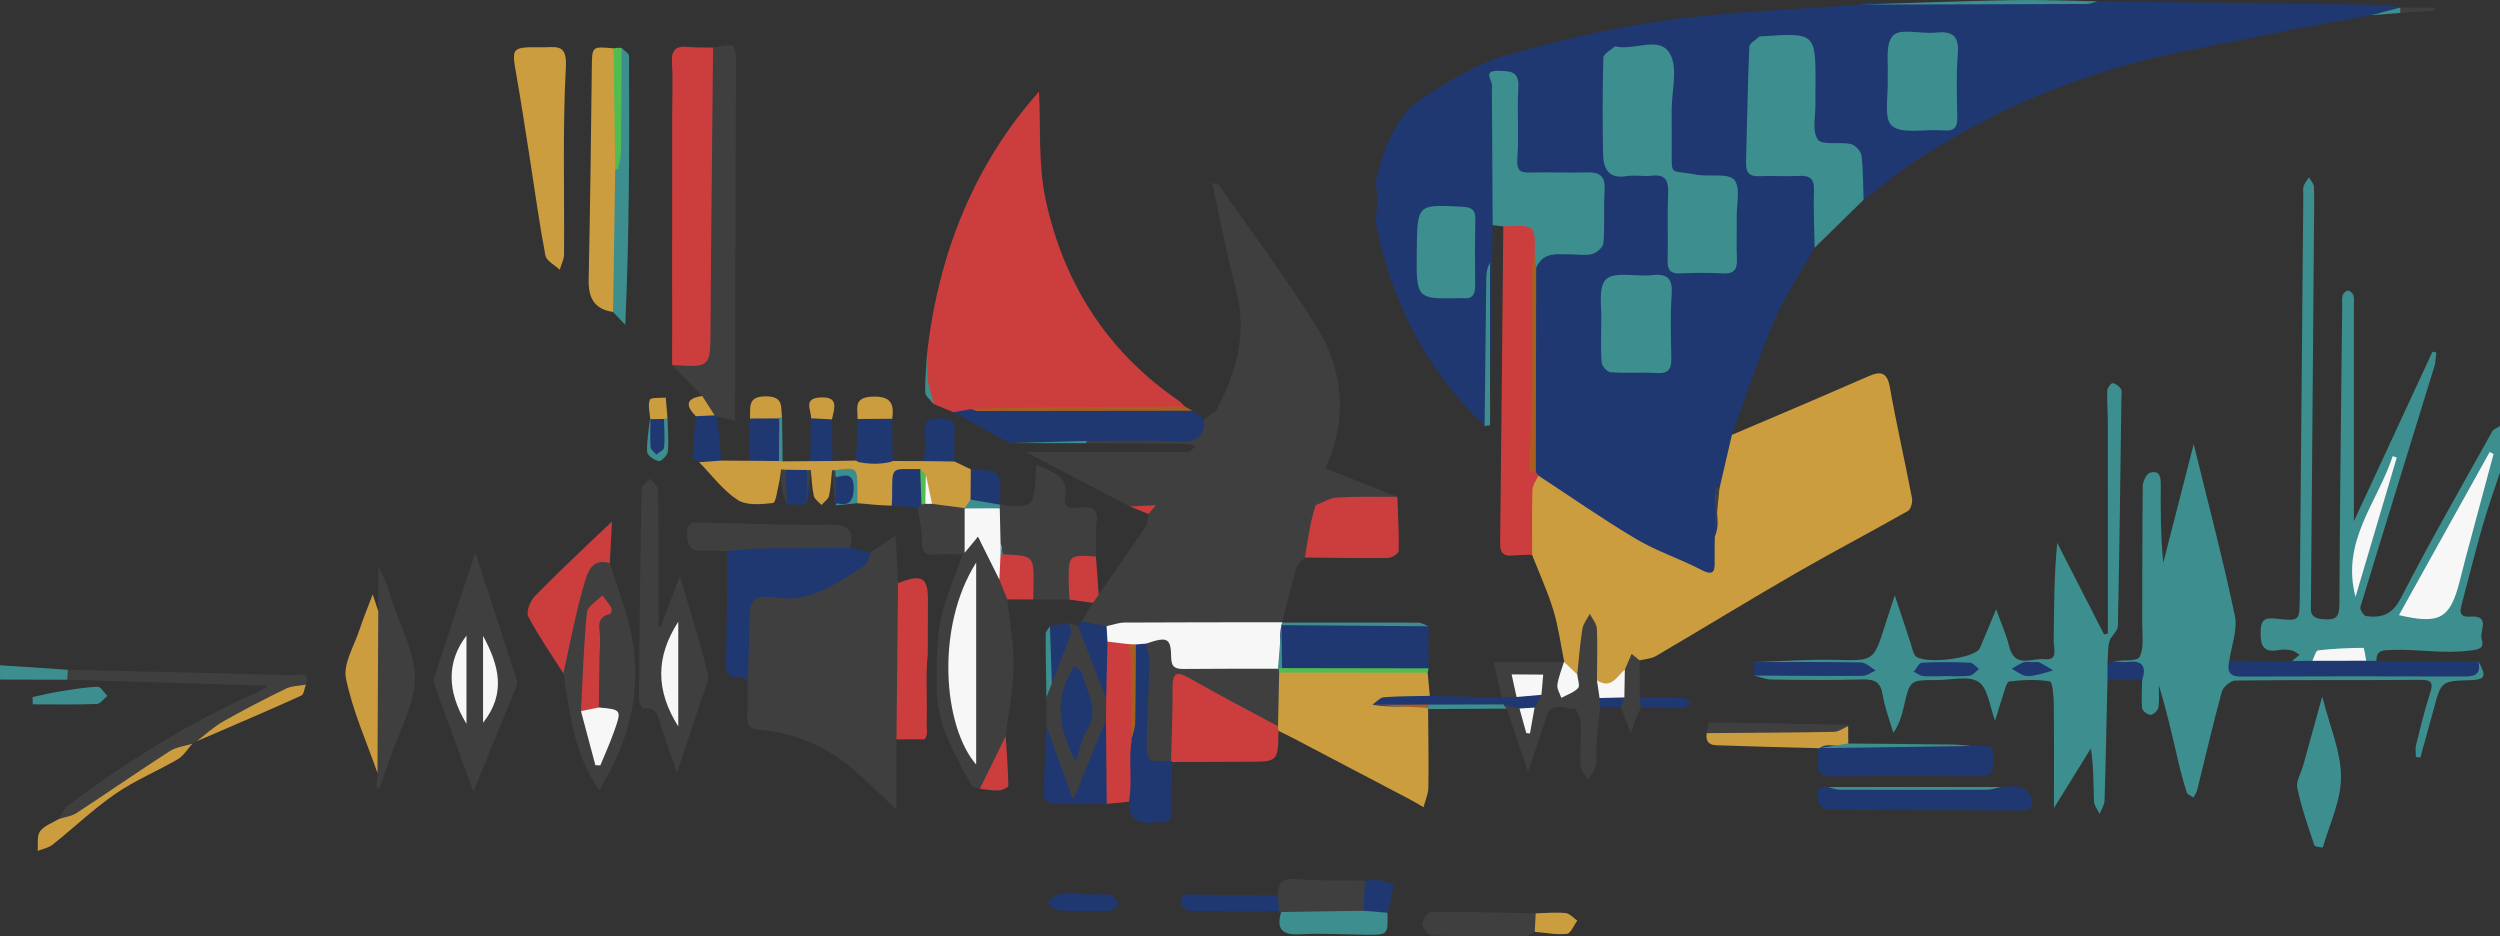 <?xml version="1.0" encoding="UTF-8" standalone="no"?>
<!-- Created with Inkscape (http://www.inkscape.org/) -->

<svg
   xmlns:dc="http://purl.org/dc/elements/1.1/"
   xmlns:cc="http://creativecommons.org/ns#"
   xmlns:rdf="http://www.w3.org/1999/02/22-rdf-syntax-ns#"
   xmlns:svg="http://www.w3.org/2000/svg"
   xmlns="http://www.w3.org/2000/svg"
   xmlns:inkscape="http://www.inkscape.org/namespaces/inkscape"
   version="1.1"
   width="700"
   height="262.146"
   viewBox="0 0 700 262.146"
   id="Layer_1"
   xml:space="preserve"><rect x="0" y="0" width="700" height="262.146" fill="#333333" stroke="none"/><defs
   id="defs297" />
<path
   d="m 700,132.275 c -1.631,4.967 -3.416,9.89 -4.854,14.912 -2.058,7.181 -3.868,14.432 -5.767,21.657 -0.532,2.028 -1.109,4.063 2.311,3.808 5.849,-0.436 2.459,4.129 3.184,6.328 0.935,2.84 -1.309,2.925 -3.467,3.201 -7.214,0.924 -14.383,-0.476 -21.581,-0.192 -2.3,0.091 -4.478,-0.167 -4.44,3.071 -0.484,0.71 -1.172,0.83 -1.953,0.682 -3.732,-3.315 -12.625,-3.144 -17.125,0.346 -1.679,0.438 -3.282,0.549 -4.523,-0.984 0.686,-0.596 1.371,-1.192 2.057,-1.789 -0.74,-0.429 -1.436,-1.073 -2.229,-1.232 -1.125,-0.225 -2.357,-0.288 -3.479,-0.076 -4.348,0.819 -5.253,-1.11 -5.158,-5.15 0.088,-3.663 1.458,-3.962 4.527,-3.616 6.394,0.721 6.373,0.562 6.428,-5.744 0.32,-37.631 0.66,-75.262 0.993,-112.893 0.008,-0.833 -0.165,-1.729 0.089,-2.481 0.302,-0.896 0.974,-1.665 1.485,-2.489 0.492,0.888 1.38,1.764 1.409,2.666 0.131,4.155 0.033,8.319 0,12.479 -0.279,34.619 -0.567,69.238 -0.839,103.857 -0.018,2.254 -0.55,4.396 3.212,4.722 3.801,0.328 4.732,-0.465 4.749,-4.299 0.121,-27.644 0.489,-55.287 0.782,-82.931 0.012,-1.165 -0.129,-2.369 0.129,-3.479 0.129,-0.552 1.014,-1.302 1.534,-1.285 0.538,0.019 1.374,0.784 1.503,1.353 0.25,1.112 0.111,2.316 0.111,3.481 0.004,19.43 0.002,38.858 0.002,59.749 7.714,-16.642 14.86,-32.059 22.007,-47.476 0.354,0.07 0.708,0.141 1.062,0.211 -0.168,1.308 -0.15,2.672 -0.532,3.913 -6.91,22.46 -13.888,44.899 -20.72,67.383 -0.201,0.659 0.933,2.444 1.596,2.529 4.295,0.553 7.317,-0.322 9.73,-5.024 8.1,-15.78 16.957,-31.173 25.591,-46.677 0.389,-0.697 1.437,-1.028 2.177,-1.529 C 700,123.608 700,127.942 700,132.275 z"
   inkscape:connector-curvature="0"
   id="path3"
   style="fill:#3d8e8e;fill-rule:evenodd" />
<path
   d="m 0,186.275 c 6.328,0.42 12.656,0.84 18.984,1.261 0.536,0.959 0.826,1.904 -0.146,2.785 -6.279,-0.016 -12.559,-0.03 -18.838,-0.046 0,-1.333 0,-2.667 0,-4 z"
   inkscape:connector-curvature="0"
   id="path5"
   style="fill:#3d8e8e;fill-rule:evenodd" />
<path
   d="m 587.258,0.366 c 26.371,0.319 52.741,0.624 79.111,0.986 1.946,0.026 3.887,0.47 5.83,0.72 -2.386,2.151 -5.523,1.464 -8.285,2.192 -6.934,1.262 -13.879,2.458 -20.797,3.802 -11.043,2.146 -22.076,4.354 -33.101,6.6 -15.147,3.085 -29.805,7.898 -43.915,14.06 -9.356,4.086 -18.302,9.239 -27.055,14.537 -6.08,3.681 -11.52,8.419 -17.244,12.685 -2.172,-0.086 -1.924,-1.901 -2.164,-3.218 -0.328,-1.796 -0.272,-3.651 -0.176,-5.471 0.197,-3.68 -1.214,-5.354 -5.135,-5.51 -7.316,-0.289 -7.785,-0.974 -7.862,-8.298 -0.058,-5.481 -0.073,-10.966 0.001,-16.446 0.048,-3.434 -1.116,-5.092 -4.863,-5.233 -9.836,-0.372 -10.012,-0.303 -10.07,9.557 -0.041,6.803 0.233,13.602 -0.729,20.396 -0.692,4.884 0.375,5.634 5.365,6.039 4.152,0.337 10.02,-2.04 12.013,2.241 2.769,5.947 2.306,12.899 -0.078,19.354 -3.833,6.829 -8.282,13.395 -11.354,20.552 -4.459,10.392 -7.926,21.209 -11.816,31.845 1.245,1.245 1.236,2.799 0.513,4.137 -1.605,2.966 -1.706,6.375 -3.019,9.404 -2.258,4.966 -0.506,10.21 -1.041,15.293 0.074,1.328 -0.014,2.656 -0.058,3.984 -0.216,6.658 -2.066,7.954 -8.384,5.373 -15.483,-6.327 -29.193,-15.65 -42.531,-25.57 -0.256,-0.19 -0.401,-0.524 -0.595,-0.804 -0.48,-0.772 -0.802,-1.601 -0.982,-2.491 -0.236,-18.445 -0.739,-36.887 0.243,-55.319 1.642,-4.864 5.182,-6.525 10.068,-6.007 1.15,0.122 2.329,-0.044 3.489,0.009 3.269,0.149 4.983,-1.148 4.87,-4.644 -0.113,-3.488 -0.067,-6.984 -0.02,-10.475 0.045,-3.333 -1.455,-4.848 -4.798,-4.85 -4.489,-0.002 -8.981,0.096 -13.468,-0.06 -5.111,-0.178 -5.718,-0.813 -5.733,-5.847 -0.017,-5.155 0.005,-10.311 0.002,-15.465 -0.001,-1.33 0.054,-2.671 -0.25,-3.975 -0.274,-1.177 -0.708,-2.316 -2.239,-2.15 -1.3,0.142 -1.395,1.237 -1.494,2.228 -0.117,1.159 -0.016,2.326 -0.014,3.49 0.02,9.479 0.036,18.957 -0.014,28.436 -0.012,2.29 0.322,4.714 -1.533,6.599 -0.246,15.575 -0.492,31.149 -0.74,46.725 -1.428,-2.827 -0.608,-5.848 -0.648,-8.767 -0.119,-8.729 -0.051,-17.46 -0.055,-26.188 -0.019,13.095 0.02,26.189 -0.064,39.283 -0.012,1.719 0.829,3.66 -0.75,5.188 -16.508,-15.91 -26.422,-35.314 -30.592,-57.76 0.739,-3.484 0.555,-6.978 0.09,-10.474 2.209,-9.366 5.238,-18.561 13.709,-24.019 7.052,-4.544 14.526,-9.15 22.473,-11.433 14.926,-4.286 30.196,-7.877 45.566,-9.978 17.898,-2.445 36.057,-2.983 54.102,-4.349 1.727,-0.936 3.595,-0.464 5.389,-0.468 18.473,-0.04 36.945,-0.011 55.417,-0.045 1.803,-0.001 3.662,0.403 5.415,-0.401 z"
   inkscape:connector-curvature="0"
   id="path7"
   style="fill:#1f3871;fill-rule:evenodd" />
<path
   d="m 481.436,136.827 c 1.166,-5.022 2.332,-10.046 3.498,-15.07 7.061,-3.006 14.126,-5.997 21.178,-9.02 5.735,-2.457 11.457,-4.943 17.18,-7.432 3.197,-1.39 5.102,-1.169 5.847,3.017 1.854,10.416 4.222,20.739 6.216,31.132 0.215,1.125 -0.295,3.134 -1.111,3.599 -10.404,5.916 -21.025,11.449 -31.391,17.43 -13.139,7.58 -26.072,15.515 -39.155,23.193 -1.321,0.775 -3.06,0.843 -4.604,1.239 -2.608,-0.503 -3.042,1.545 -3.781,3.244 -4.05,4.585 -5.32,4.848 -9.011,1.893 -1.516,-4.627 -0.07,-9.509 -1.163,-14.826 -1.853,5.008 0.819,10.079 -2.18,14.258 -3.385,1.438 -3.806,-1.332 -4.761,-3.348 -0.066,-0.246 -0.131,-0.493 -0.194,-0.74 -0.993,-4.865 -1.634,-9.838 -3.072,-14.567 -1.597,-5.251 -3.92,-10.28 -5.927,-15.406 -2.705,-6.851 -1.35,-13.882 -0.836,-20.855 0.089,-1.213 1.137,-1.991 2.574,-1.411 9.118,5.968 18.057,12.236 27.42,17.792 5.734,3.403 12.234,5.492 18.171,8.591 3.854,2.012 3.81,-0.026 3.764,-2.759 -0.036,-2.165 0.023,-4.331 0.04,-6.497 1.162,-2.585 0.771,-5.218 0.503,-7.927 -0.18,-1.811 -0.926,-3.911 0.795,-5.53 z"
   inkscape:connector-curvature="0"
   id="path9"
   style="fill:#cc9d3e;fill-rule:evenodd" />
<path
   d="m 302.843,173.976 c 1.071,-1.729 2.141,-3.458 3.211,-5.187 0.381,-0.858 0.531,-1.877 1.572,-2.28 4.42,-6.384 8.885,-12.737 13.208,-19.187 0.599,-0.894 0.489,-2.262 0.707,-3.41 0.508,-1.21 1.415,-2.168 2.066,-3.292 3.539,-4.436 5.766,-9.752 9.458,-14.082 0.558,-0.534 1.116,-1.067 1.674,-1.602 -0.837,-0.234 -1.673,-0.665 -2.513,-0.673 -9.371,-0.095 -18.743,-0.123 -28.115,-0.17 -0.32,-0.624 -0.173,-1.107 0.435,-1.451 7.218,-1.781 14.561,-0.72 21.836,-0.751 4.414,-0.019 8.205,-0.536 10.794,-4.482 1.236,-0.976 2.962,-1.693 3.631,-2.967 5.527,-10.522 8.431,-21.417 5.259,-33.449 -2.555,-9.692 -4.435,-19.563 -6.711,-29.791 0.806,0.3 1.729,0.343 2.053,0.806 9.125,13.045 18.685,25.822 27.119,39.304 7.818,12.497 8.808,26.097 2.577,39.834 1.548,2.293 0.352,4.495 -0.319,6.657 -0.486,1.569 -1.411,3.009 -1.181,4.754 -1.569,4.468 -2.667,9.086 -4.252,13.55 -0.793,0.916 -2.002,1.712 -2.309,2.769 -1.485,5.11 -2.728,10.292 -4.056,15.448 -0.239,0.211 -0.479,0.421 -0.717,0.635 -2.515,1.212 -5.216,0.821 -7.857,0.885 -13.462,0.322 -26.942,-0.642 -40.393,0.579 -2.622,-0.136 -5.939,1.738 -7.177,-2.447 z"
   inkscape:connector-curvature="0"
   id="path11"
   style="fill:#3f3f3f;fill-rule:evenodd" />
<path
   d="m 259.629,98.54 c 3.229,-27.742 13.182,-52.512 31.294,-72.897 0.518,9.919 -0.262,20.356 1.841,30.176 5.004,23.366 17.165,42.58 37.192,56.316 0.674,0.462 1.21,1.125 1.812,1.694 -1.546,2.527 -4.115,1.804 -6.32,1.815 -15.314,0.085 -30.629,0.035 -45.943,0.049 -2.325,0.002 -4.666,-0.15 -6.942,0.519 -1.936,0.264 -3.76,-0.271 -5.587,-0.794 -1.791,-0.737 -3.582,-1.475 -5.373,-2.212 -2.917,-2.176 -2.004,-5.338 -2.067,-8.221 -0.049,-2.146 -0.138,-4.3 0.093,-6.445 z"
   inkscape:connector-curvature="0"
   id="path13"
   style="fill:#cc3e3e;fill-rule:evenodd" />
<path
   d="m 243.793,154.624 c 2.295,-1.557 4.591,-3.112 6.955,-4.716 0.229,4.354 0.467,8.865 0.705,13.376 0.207,0.634 0.155,-0.221 0.235,0.434 1.684,13.869 1.02,27.764 0.377,41.656 -0.03,0.65 -0.552,1.189 -1.055,1.642 0,6.235 0,12.47 0,19.643 -5.151,-4.749 -9.189,-8.951 -13.717,-12.535 -7.125,-5.641 -15.383,-8.979 -24.462,-9.769 -2.83,-0.246 -3.789,-1.113 -3.61,-3.853 0.205,-3.139 0.133,-6.295 0.181,-9.443 -1.154,-5.563 -0.869,-11.199 -0.759,-16.813 0.118,-6.03 2.231,-8.701 8.076,-8.205 11.223,0.952 19.209,-4.883 27.074,-11.417 z"
   inkscape:connector-curvature="0"
   id="path15"
   style="fill:#3f3f3f;fill-rule:evenodd" />
<path
   d="m 591.748,185.141 c 2.57,-0.358 6.729,0.066 7.373,-1.241 1.27,-2.576 0.684,-6.112 0.697,-9.251 0.058,-12.868 -0.008,-25.736 0.159,-38.602 0.017,-1.293 1.063,-3.424 2.038,-3.692 2.859,-0.787 3.025,1.399 3.007,3.602 -0.062,7.154 -0.022,14.31 0.692,21.636 2.736,-10.681 5.471,-21.362 8.521,-33.272 4.14,16.94 8.239,32.422 11.525,48.073 0.823,3.922 -0.967,8.393 -1.555,12.61 1.258,2.535 3.664,2.638 5.978,2.65 19.212,0.104 38.423,0.102 57.636,0.004 2.327,-0.012 4.69,-0.188 6.108,-2.521 2.364,4.279 1.985,5.176 -2.24,5.307 -8.14,0.252 -8.128,0.255 -10.24,8.091 -1.222,4.531 -2.493,9.05 -3.742,13.574 -0.416,-0.055 -0.833,-0.109 -1.249,-0.164 0,-1.123 -0.225,-2.302 0.039,-3.359 1.197,-4.813 2.371,-9.645 3.882,-14.364 0.861,-2.693 0.851,-3.882 -2.528,-3.859 -17.314,0.116 -34.631,-0.019 -51.943,0.187 -1.317,0.016 -3.423,1.768 -3.784,3.09 -2.507,9.165 -4.638,18.433 -6.933,27.657 -0.176,0.709 -0.678,1.337 -1.029,2.002 -0.637,-0.449 -1.654,-0.774 -1.847,-1.367 -0.915,-2.818 -1.686,-5.691 -2.361,-8.579 -1.685,-7.202 -3.29,-14.423 -5.489,-21.519 0,2.076 0.211,4.186 -0.102,6.215 -0.129,0.84 -1.357,2.07 -2.127,2.101 -0.828,0.032 -2.369,-1.068 -2.439,-1.788 -0.258,-2.63 -0.031,-5.308 0.012,-7.968 -0.759,-2.548 -2.186,-4.14 -5.128,-3.956 -1.083,0.065 -2.253,-0.192 -2.931,-1.297 z"
   inkscape:connector-curvature="0"
   id="path17"
   style="fill:#3d8e8e;fill-rule:evenodd" />
<path
   d="m 590.088,190.26 c -0.253,11.305 -0.464,22.61 -0.818,33.911 -0.039,1.261 -0.894,2.495 -1.37,3.741 -0.551,-1.173 -1.532,-2.33 -1.577,-3.522 -0.182,-4.806 -0.075,-9.623 -0.879,-14.835 -3.223,5.209 -6.447,10.418 -10.338,16.704 0,-10.54 0.066,-19.898 -0.049,-29.255 -0.026,-2.175 -0.395,-6.114 -1.071,-6.219 -3.726,-0.574 -7.63,-0.466 -11.39,0.035 -0.813,0.108 -1.36,2.765 -1.888,4.296 -0.737,2.14 -1.341,4.325 -2.071,6.72 -1.534,-3.984 -1.958,-9.105 -4.616,-10.882 -2.778,-1.856 -7.707,-0.524 -11.695,-0.536 -7.548,-0.021 -7.536,-0.004 -9.221,7.313 -0.571,2.48 -1.216,4.944 -2.976,7.453 -1.027,-3.542 -2.402,-7.028 -2.982,-10.643 -0.581,-3.619 -2.303,-4.391 -5.686,-4.295 -8.486,0.241 -16.984,0.141 -25.477,0.027 -1.617,-0.022 -3.226,-0.731 -4.838,-1.124 1.957,-1.697 4.359,-1.344 6.643,-1.365 7.877,-0.075 15.756,0.012 23.636,-0.433 -7.683,-0.767 -15.388,-0.428 -23.081,-0.585 -2.434,-0.05 -5.02,0.457 -7.126,-1.381 7.548,-0.232 15.103,-0.799 22.64,-0.62 10.754,0.256 10.743,0.488 13.962,-9.737 0.785,-2.494 1.618,-4.973 2.719,-8.345 1.688,5.094 3.086,9.317 4.487,13.54 0.366,1.103 0.524,2.353 1.158,3.271 1.871,2.713 16.921,0.976 18.203,-2.041 1.403,-3.301 2.764,-6.619 4.535,-10.87 1.447,4.055 2.855,7.177 3.666,10.447 1.555,6.269 6.489,3.117 9.892,3.542 3.976,0.496 2.515,-3.107 2.546,-5.043 0.148,-9.078 0.066,-18.16 1.004,-27.516 4.368,8.538 8.736,17.076 13.105,25.614 0.357,-0.069 0.714,-0.139 1.07,-0.208 0,-19.72 0.011,-39.44 -0.011,-59.16 -0.003,-2.973 -0.263,-5.949 -0.16,-8.915 0.026,-0.748 1.06,-2.105 1.511,-2.057 0.84,0.09 1.82,0.858 2.31,1.622 0.385,0.601 0.148,1.619 0.138,2.451 -0.287,21.312 -0.531,42.624 -0.979,63.933 -0.03,1.444 -1.965,2.762 -2.371,4.307 -0.52,1.981 -0.385,4.135 -0.533,6.213 1.122,1.489 1.084,2.97 -0.022,4.447 z"
   inkscape:connector-curvature="0"
   id="path19"
   style="fill:#3d8e8e;fill-rule:evenodd" />
<path
   d="m 399.738,188.341 c 0.203,2.167 0.407,4.333 0.611,6.5 -1.813,2.741 -4.648,1.535 -7.078,1.768 -1.768,0.169 -3.569,0.073 -5.281,0.037 3.642,0.966 7.393,-0.355 10.943,0.874 0.436,0.23 0.746,0.573 0.936,1.025 0.047,7.326 0.188,14.654 0.072,21.979 -0.028,1.841 -0.883,3.668 -1.358,5.501 -1.325,-0.762 -2.628,-1.566 -3.98,-2.278 -10.747,-5.652 -21.501,-11.292 -32.258,-16.925 -1.445,-0.757 -2.92,-1.458 -4.381,-2.185 -0.742,-0.646 -1.05,-1.506 -1.218,-2.438 0.111,-4.856 -1.59,-9.897 1.449,-14.467 1.491,-0.918 3.166,-0.845 4.809,-0.851 10.395,-0.037 20.789,-0.041 31.183,0.004 1.952,0.01 4.015,-0.223 5.551,1.456 z"
   inkscape:connector-curvature="0"
   id="path21"
   style="fill:#cc9d3e;fill-rule:evenodd" />
<path
   d="m 188.193,102.196 c 0.003,-23.086 0.005,-46.172 0.011,-69.258 0.001,-5.15 0.242,-10.313 -0.05,-15.447 -0.206,-3.613 1.186,-4.688 4.533,-4.355 2.306,0.229 4.645,0.131 6.968,0.179 2.168,1.464 1.811,3.783 1.843,5.869 0.413,26.048 -1.032,52.071 -1.064,78.116 -0.01,7.317 -4.639,9.023 -12.241,4.896 z"
   inkscape:connector-curvature="0"
   id="path23"
   style="fill:#cc3e3e;fill-rule:evenodd" />
<path
   d="m 508.104,69.359 c -0.089,-5.318 -0.396,-10.646 -0.188,-15.952 0.136,-3.428 -1.188,-4.329 -4.335,-4.152 -3.65,0.205 -7.326,-0.096 -10.98,0.073 -2.887,0.133 -3.795,-1.104 -3.714,-3.828 0.321,-10.801 0.456,-21.608 0.913,-32.403 0.042,-1.004 1.859,-1.939 2.871,-2.887 0.092,-0.086 0.324,-0.019 0.49,-0.029 15.277,-1.051 15.277,-1.051 15.176,14.237 -0.01,1.498 -0.045,2.997 -0.014,4.494 0.072,3.478 -1.006,7.794 0.666,10.151 1.217,1.718 6.143,0.573 9.286,1.278 1.212,0.272 2.8,2.039 2.953,3.28 0.502,4.071 0.425,8.214 0.571,12.327 -4.563,4.47 -9.129,8.941 -13.695,13.411 z"
   inkscape:connector-curvature="0"
   id="path25"
   style="fill:#3d8e8e;fill-rule:evenodd" />
<path
   d="m 274.359,220.861 c -0.785,-0.307 -1.981,-0.386 -2.294,-0.953 -4.766,-8.635 -9.873,-17.222 -9.811,-27.521 0.037,-6.233 -0.088,-12.598 1.105,-18.657 1.211,-6.148 3.956,-11.995 6.201,-18.473 -2.464,0 -5.048,-0.225 -7.576,0.057 -3.227,0.357 -3.847,-0.983 -3.838,-3.936 0.009,-3.096 -0.79,-6.193 -1.235,-9.29 -0.027,-0.864 0.513,-1.3 1.218,-1.616 0.469,-0.166 0.951,-0.268 1.444,-0.332 0.993,-0.104 1.987,-0.115 2.985,-0.065 2.461,0.37 4.951,0.631 7.222,1.769 1.584,4.203 2.144,8.714 6.77,11.526 2.462,1.498 2.715,5.542 4.044,8.402 0.535,2.007 1.782,3.846 1.443,6.059 0.641,6.216 1.851,12.439 1.766,18.646 -0.09,6.552 -1.417,13.088 -2.203,19.63 -1.135,5.545 -3.508,10.484 -7.241,14.754 z"
   inkscape:connector-curvature="0"
   id="path27"
   style="fill:#3f3f3f;fill-rule:evenodd" />
<path
   d="m 417.947,63.053 c -0.068,-11.957 -0.14,-23.914 -0.206,-35.872 -0.005,-0.996 -0.058,-2.001 0.041,-2.989 0.161,-1.608 -2.841,-4.491 1.8,-4.357 3.17,0.092 5.846,-0.028 5.555,4.648 -0.41,6.624 0.225,13.317 -0.283,19.927 -0.285,3.711 1.102,3.985 4.019,3.898 5.147,-0.152 10.308,0.126 15.453,-0.04 3.55,-0.115 5.19,0.996 4.964,4.833 -0.293,4.971 0.053,9.981 -0.321,14.941 -0.086,1.137 -1.822,2.709 -3.085,3.064 -1.847,0.521 -3.951,0.103 -5.945,0.122 -3.728,0.037 -7.835,-0.891 -9.804,3.752 -1.245,-0.88 -1.315,-2.235 -1.457,-3.561 0.632,-4.65 -0.796,-7.516 -6.098,-7.138 -0.636,0.045 -1.194,-0.426 -1.652,-0.901 -0.994,-0.109 -1.987,-0.218 -2.981,-0.327 z"
   inkscape:connector-curvature="0"
   id="path29"
   style="fill:#3d8e8e;fill-rule:evenodd" />
<path
   d="m 420.927,63.381 c 0.165,-0.002 0.331,10e-4 0.497,-0.007 8.441,-0.373 8.441,-0.373 8.317,7.807 -0.591,18.309 -0.089,36.622 -0.258,54.933 -0.02,2.156 0.21,4.337 -0.569,6.427 -0.916,5.784 -0.171,11.61 -0.445,17.409 -0.086,1.796 0.474,3.659 -0.479,5.38 -1.493,0.068 -2.992,0.071 -4.477,0.22 -2.565,0.255 -3.509,-0.793 -3.479,-3.401 0.343,-29.59 0.608,-59.179 0.893,-88.768 z"
   inkscape:connector-curvature="0"
   id="path31"
   style="fill:#cc3e3e;fill-rule:evenodd" />
<path
   d="m 188.193,102.196 c 10.842,0.706 10.692,0.705 10.757,-10.276 0.153,-26.203 0.462,-52.405 0.707,-78.606 6.397,-1.264 6.415,-1.264 6.4,4.961 -0.075,31.786 -0.16,63.572 -0.24,95.358 -0.004,1.435 0,2.869 0,4.129 -1.855,-0.4 -3.426,-0.74 -4.997,-1.08 -0.476,0.012 -0.885,-0.152 -1.239,-0.466 -1.022,-1.75 -2.169,-3.434 -2.939,-5.325 -2.817,-2.898 -5.633,-5.796 -8.449,-8.695 z"
   inkscape:connector-curvature="0"
   id="path33"
   style="fill:#3f3f3f;fill-rule:evenodd" />
<path
   d="m 184.935,175.709 c 1.664,-4.418 3.327,-8.836 5.421,-14.396 2.877,9.834 5.689,18.491 7.798,27.317 0.532,2.226 -1.08,5.021 -1.88,7.498 -2.126,6.582 -4.347,13.133 -6.703,20.216 -1.611,-4.612 -3.083,-8.654 -4.428,-12.738 -0.851,-2.584 -0.845,-5.836 -5.083,-5.179 -0.26,0.04 -1.165,-1.734 -1.157,-2.66 0.161,-19.647 0.375,-39.295 0.748,-58.938 0.018,-0.96 1.583,-1.892 2.427,-2.836 0.765,1.065 2.181,2.123 2.194,3.197 0.154,12.801 0.099,25.604 0.099,38.407 0.189,0.037 0.376,0.074 0.564,0.112 z"
   inkscape:connector-curvature="0"
   id="path35"
   style="fill:#3f3f3f;fill-rule:evenodd" />
<path
   d="m 133.081,154.751 c 4.164,12.735 7.942,24.231 11.638,35.753 0.214,0.667 -0.105,1.601 -0.397,2.32 -3.774,9.316 -7.588,18.617 -11.764,28.832 -3.787,-10.348 -7.269,-19.835 -10.715,-29.334 -0.263,-0.727 -0.576,-1.641 -0.36,-2.305 3.683,-11.361 7.446,-22.697 11.598,-35.266 z"
   inkscape:connector-curvature="0"
   id="path37"
   style="fill:#3f3f3f;fill-rule:evenodd" />
<path
   d="m 243.793,154.624 c -0.55,1.279 -0.739,3.145 -1.709,3.745 -7.526,4.656 -14.561,10.324 -24.528,8.999 -6.915,-0.92 -7.65,0.341 -7.735,7.39 -0.066,5.436 -0.275,10.87 -0.42,16.303 -0.521,-0.556 -1.141,-1.653 -1.549,-1.58 -4.84,0.871 -4.659,-1.968 -4.56,-5.435 0.284,-9.908 0.265,-19.825 0.365,-29.738 1.381,-2.046 3.553,-2.402 5.73,-2.472 7.996,-0.255 15.996,-0.155 23.994,-0.06 1.694,0.021 3.326,0.327 4.57,1.649 1.947,0.4 3.895,0.8 5.842,1.199 z"
   inkscape:connector-curvature="0"
   id="path39"
   style="fill:#1f3871;fill-rule:evenodd" />
<path
   d="m 170.747,157.686 c 1.657,5.157 3.478,10.269 4.939,15.481 4.786,17.07 1.598,32.837 -7.933,48.082 -7.095,-10.188 -8.219,-21.552 -10.009,-32.711 -1.218,-2.563 -0.733,-5.193 -0.268,-7.806 1.197,-6.709 2.949,-13.286 5.733,-19.5 1.36,-3.035 3.217,-6.237 7.538,-3.546 z"
   inkscape:connector-curvature="0"
   id="path41"
   style="fill:#3f3f3f;fill-rule:evenodd" />
<path
   d="m 151.741,13.236 c 0.333,0.004 0.666,0.019 0.997,10e-4 3.99,-0.208 6.008,-0.225 5.696,5.664 -0.924,17.399 -0.373,34.876 -0.5,52.321 -0.011,1.438 -0.789,2.87 -1.21,4.304 -1.392,-1.327 -3.729,-2.475 -4.021,-4.011 -1.724,-9.071 -2.953,-18.236 -4.385,-27.363 -1.231,-7.846 -2.423,-15.698 -3.794,-23.52 -1.295,-7.378 -1.287,-7.465 7.217,-7.396 z"
   inkscape:connector-curvature="0"
   id="path43"
   style="fill:#cc9d3e;fill-rule:evenodd" />
<path
   d="m 283.892,141.639 c 5.649,-0.058 5.649,-0.058 6.251,-11.502 3.977,2.123 9.248,2.427 8.081,9.156 -0.624,3.595 2.477,2.901 4.427,2.752 3.306,-0.253 4.862,0.607 4.41,4.305 -0.382,3.119 -0.153,6.314 -0.194,9.477 -5.208,0.41 -7.371,3.137 -6.534,8.347 0.202,1.257 -0.047,2.616 -0.886,3.731 -3.379,-0.021 -6.758,-0.04 -10.137,-0.061 -1.354,-0.977 -1.759,-2.533 -1.531,-3.922 0.891,-5.415 -1.819,-7.666 -6.743,-8.204 -1.087,-0.921 -1.484,-2.214 -1.911,-3.493 -0.645,-2.942 -0.555,-5.911 -0.292,-8.888 0.091,-0.545 0.282,-1.054 0.557,-1.532 0.192,-0.193 0.388,-0.385 0.584,-0.576 0.694,0.119 1.389,0.238 2.084,0.357 0.606,0.218 1.218,0.213 1.834,0.053 z"
   inkscape:connector-curvature="0"
   id="path45"
   style="fill:#3f3f3f;fill-rule:evenodd" />
<path
   d="m 270.102,142.27 c -3.046,-0.4 -6.091,-0.8 -9.137,-1.2 -2.59,-1.942 -1.695,-5.175 -2.844,-7.642 -0.47,-0.46 -1.075,-0.603 -1.697,-0.705 -3.517,-0.422 -5.041,1.215 -5.13,4.655 -0.04,1.521 0.183,3.305 -1.617,4.222 -1.417,-0.074 -2.837,-0.123 -4.253,-0.229 -1.792,-0.134 -3.58,-0.314 -5.37,-0.476 -1.322,-1.022 -1.447,-2.557 -1.299,-3.953 0.365,-3.435 -1.408,-4.581 -4.45,-4.618 -0.459,-0.186 -0.899,-0.406 -1.324,-0.656 -0.258,2.406 -0.339,4.852 -0.861,7.2 -0.211,0.95 -1.381,1.688 -2.115,2.523 -0.737,-0.834 -1.916,-1.571 -2.125,-2.521 -0.52,-2.36 -0.597,-4.818 -0.852,-7.236 -0.453,0.275 -0.93,0.498 -1.43,0.676 -1.842,0.341 -3.679,0.379 -5.505,-0.116 -0.46,-0.259 -0.927,-0.506 -1.403,-0.736 -0.161,1.15 -0.23,2.322 -0.501,3.446 -0.504,2.09 -0.922,5.831 -1.734,5.93 -3.298,0.399 -7.441,0.765 -9.955,-0.877 -4.119,-2.688 -7.212,-6.949 -10.738,-10.547 1.935,-1.9 4.019,-1.74 6.183,-0.444 2.605,0.015 5.21,0.03 7.816,0.046 2.493,-1.463 5.133,-1.365 7.824,-0.739 0.542,0.253 1.057,0.557 1.545,0.904 2.58,-0.019 5.159,-0.036 7.739,-0.054 2.059,-1.4 4.125,-1.472 6.201,-0.038 2.215,-0.042 4.43,-0.085 6.645,-0.127 0.228,0.003 0.455,0.006 0.682,0.006 2.948,0.088 5.896,0.09 8.844,0.045 0.227,0.022 0.454,0.048 0.68,0.073 2.909,0.009 5.817,0.018 8.726,0.026 2.874,-0.086 5.758,-0.934 8.617,0.109 1.521,0.731 3.042,1.462 4.562,2.193 1.413,2.771 0.167,5.729 0.612,8.571 -0.233,0.957 -0.842,1.616 -1.668,2.104 -0.222,0.064 -0.445,0.124 -0.668,0.185 z"
   inkscape:connector-curvature="0"
   id="path47"
   style="fill:#cc9d3e;fill-rule:evenodd" />
<path
   d="m 171.663,87.349 c -5.287,-0.762 -6.951,-3.983 -6.841,-9.074 0.425,-19.767 0.661,-39.537 0.889,-59.307 0.069,-5.993 -0.047,-5.995 6.104,-5.434 1.91,1.638 1.556,3.897 1.575,6.009 0.08,9.266 -0.039,18.531 0.078,27.798 0.349,11.555 0.14,23.111 0.096,34.666 -0.008,1.938 0.057,4.036 -1.901,5.342 z"
   inkscape:connector-curvature="0"
   id="path49"
   style="fill:#cc9d3e;fill-rule:evenodd" />
<path
   d="m 357.841,203.358 c 0.04,0.428 0.081,0.856 0.122,1.281 -0.086,8.667 -0.086,8.649 -8.875,8.651 -6.939,0.001 -13.878,0.054 -20.818,0.084 -0.243,-0.117 -0.485,-0.233 -0.73,-0.349 -0.725,-0.74 -1.381,-1.7 -1.065,-2.652 1.934,-5.819 0.864,-11.819 1.222,-17.729 0.295,-4.876 1.542,-5.827 5.833,-3.487 8.238,4.49 17.14,7.879 24.311,14.201 z"
   inkscape:connector-curvature="0"
   id="path51"
   style="fill:#cc3e3e;fill-rule:evenodd" />
<path
   d="m 266.975,115.418 c 1.653,-0.295 3.307,-0.59 4.96,-0.885 16.531,0.588 33.067,0.077 49.6,0.269 4.129,0.048 8.266,-0.271 12.389,0.201 1.083,0.802 2.167,1.604 3.252,2.406 0.098,4.781 -2.057,6.467 -6.954,6.228 -8.634,-0.423 -17.301,-0.158 -25.955,-0.181 -7.146,0.885 -14.348,-0.263 -21.495,0.595 -5.266,-2.877 -10.532,-5.755 -15.797,-8.633 z"
   inkscape:connector-curvature="0"
   id="path53"
   style="fill:#1f3871;fill-rule:evenodd" />
<path
   d="m 399.98,175.36 c 0.008,3.927 0.017,7.854 0.025,11.782 -2.682,1.267 -5.527,0.562 -8.281,0.575 -10.773,0.054 -21.547,0.145 -32.319,-0.034 -3.1,-3.693 -1.78,-7.799 -1.109,-11.846 0.347,-0.589 0.86,-0.927 1.538,-1.016 12.103,-0.074 24.207,-0.023 36.311,-0.014 1.287,0.003 2.668,-0.389 3.835,0.553 z"
   inkscape:connector-curvature="0"
   id="path55"
   style="fill:#1f3871;fill-rule:evenodd" />
<path
   d="m 18.838,190.321 c 0.049,-0.929 0.099,-1.857 0.147,-2.785 21.098,0.483 42.199,0.934 63.295,1.534 1.328,0.038 4.818,-1.451 3.355,2.638 -6.273,3.277 -12.298,7.042 -18.836,9.795 -4.06,1.71 -7.921,3.765 -11.691,6.019 -0.415,0.239 -0.83,0.479 -1.246,0.719 -10.98,6.622 -22.035,13.125 -32.137,21.098 -1.53,1.207 -3.537,3.088 -5.281,-0.004 0.79,-1.227 1.314,-2.806 2.408,-3.627 16.592,-12.463 34.1,-23.417 53.116,-31.85 0.701,-0.311 1.332,-0.777 3.154,-1.859 -19.634,-0.586 -37.958,-1.132 -56.284,-1.678 z"
   inkscape:connector-curvature="0"
   id="path57"
   style="fill:#3f3f3f;fill-rule:evenodd" />
<path
   d="m 441.631,188.863 c 0.453,-4.265 0.763,-8.552 1.437,-12.78 0.235,-1.479 1.366,-2.816 2.089,-4.219 0.689,1.398 1.906,2.771 1.973,4.199 0.225,4.796 0.037,9.611 0.008,14.419 0.935,1.451 1.272,3.104 1.609,4.759 0.143,1.006 0.095,1.966 -0.699,2.731 -0.369,3.647 -0.789,7.29 -1.086,10.943 -0.148,1.818 0.198,3.713 -0.181,5.465 -0.294,1.361 -1.366,2.555 -2.093,3.822 -0.76,-1.324 -2.104,-2.62 -2.171,-3.979 -0.194,-3.968 0.298,-7.968 0.139,-11.939 -0.056,-1.381 -1.371,-3.928 -1.874,-3.87 -2.605,0.298 -6.197,-2.306 -7.67,2.062 -1.669,4.949 -3.326,9.901 -5.26,15.665 -2.214,-6.548 -4.103,-12.137 -5.991,-17.726 -0.309,-0.503 -0.266,-0.973 0.128,-1.411 1.27,-0.754 2.43,-0.551 3.504,0.401 1.252,1.167 1.332,2.986 2.368,4.366 0.846,-1.115 0.704,-2.507 1.274,-3.64 0.654,-1.393 1.682,-2.634 1.72,-4.278 0.544,-2.3 0.657,-4.196 -2.622,-4.314 -2.869,-0.103 -3.765,1.188 -3.416,3.828 0.107,0.817 -0.196,1.593 -0.769,2.235 -1.253,0.71 -2.446,0.741 -3.552,-0.29 -0.739,-3.173 -1.479,-6.347 -2.311,-9.918 6.67,0 13.244,0 19.817,0 l -0.088,-0.091 c 1.48,1.515 0.295,3.047 0.034,4.576 -0.205,1.199 -1.353,2.846 0.295,3.442 1.997,0.724 2.189,-1.345 2.684,-2.656 0.229,-0.602 0.675,-1.122 0.704,-1.802 z"
   inkscape:connector-curvature="0"
   id="path59"
   style="fill:#3f3f3f;fill-rule:evenodd" />
<path
   d="m 333.064,126.538 c -3.132,4.968 -6.265,9.937 -9.397,14.905 -2.329,2.096 -4.857,0.234 -7.285,0.368 -9.317,-4.871 -18.635,-9.741 -29.217,-15.273 16.252,0 31.076,0 45.899,0 z"
   inkscape:connector-curvature="0"
   id="path61"
   style="fill:#3f3f3f;fill-rule:evenodd" />
<path
   d="m 365.352,156.106 c 0.529,-3.087 1.006,-6.185 1.609,-9.258 0.357,-1.815 0.916,-3.592 1.384,-5.386 1.233,-2.745 3.478,-3.656 6.345,-3.713 5.576,-0.109 11.133,-0.141 16.572,1.361 0.173,5.05 0.471,10.103 0.377,15.147 -0.014,0.706 -1.941,1.958 -2.996,1.972 -7.762,0.101 -15.528,-0.05 -23.291,-0.123 z"
   inkscape:connector-curvature="0"
   id="path63"
   style="fill:#cc3e3e;fill-rule:evenodd" />
<path
   d="m 552.013,208.866 c 1.314,0.002 2.629,0.004 3.944,0.005 0.561,-0.229 1.009,0.332 1.553,0.224 0.17,0.607 0.469,1.212 0.489,1.824 0.212,6.439 0.2,6.419 -6.104,6.408 -12.406,-0.021 -24.817,-0.179 -37.219,0.071 -4.208,0.084 -6.632,-0.566 -5.574,-5.436 0.17,-0.78 -0.047,-1.645 -0.086,-2.469 0.207,-0.243 0.412,-0.486 0.617,-0.731 1.322,-0.862 2.851,-1.023 4.306,-0.817 12.659,1.791 25.39,0.34 38.074,0.921 z"
   inkscape:connector-curvature="0"
   id="path65"
   style="fill:#1f3871;fill-rule:evenodd" />
<path
   d="m 251.009,207.016 c 0.148,-14.585 0.297,-29.171 0.444,-43.744 6.751,-2.623 8.373,-1.695 8.376,4.848 0.003,4.999 -0.036,9.998 -0.056,14.997 -0.653,6.373 -0.08,12.766 -0.312,19.144 -0.058,1.589 0.54,3.283 -0.563,4.757 -2.629,-0.001 -5.259,-0.001 -7.889,-0.002 z"
   inkscape:connector-curvature="0"
   id="path67"
   style="fill:#cc3e3e;fill-rule:evenodd" />
<path
   d="m 560.19,220.36 c 1.821,-0.029 3.748,-0.436 5.429,0.035 1.266,0.355 2.795,1.651 3.176,2.854 0.676,2.133 -0.042,3.683 -2.965,3.667 -18.057,-0.102 -36.115,-0.017 -54.171,-0.151 -0.897,-0.007 -2.413,-1.396 -2.543,-2.301 -0.269,-1.855 -1.122,-4.739 2.727,-4.112 7.712,1.003 15.458,0.384 23.183,0.378 8.386,-0.005 16.79,0.605 25.164,-0.37 z"
   inkscape:connector-curvature="0"
   id="path69"
   style="fill:#1f3871;fill-rule:evenodd" />
<path
   d="m 170.747,157.686 c -5.237,-1.628 -6.344,3.019 -7.172,5.826 -2.42,8.206 -3.949,16.675 -5.829,25.033 -3.341,-5.265 -6.936,-10.388 -9.829,-15.88 -0.669,-1.271 0.501,-4.339 1.777,-5.661 5.801,-6.015 11.94,-11.703 17.963,-17.503 0.93,-0.895 1.89,-1.758 3.695,-3.434 -0.236,4.524 -0.42,8.071 -0.605,11.619 z"
   inkscape:connector-curvature="0"
   id="path71"
   style="fill:#cc3e3e;fill-rule:evenodd" />
<path
   d="m 105.428,220.427 c 0.089,-1.333 0.177,-2.666 0.266,-3.999 -1.357,-3.829 -1.324,-7.807 -1.308,-11.795 0.038,-8.954 -0.031,-17.908 0.04,-26.862 0.019,-2.278 -0.313,-4.697 1.492,-6.599 0,-3.648 0,-7.296 0,-12.464 1.109,2.234 1.676,3.181 2.061,4.196 0.638,1.686 1.176,3.411 1.725,5.129 2.343,7.327 6.56,14.678 6.482,21.981 -0.078,7.362 -4.418,14.681 -6.905,22.014 -1,2.947 -2.037,5.883 -3.057,8.823 -0.236,-0.197 -0.501,-0.338 -0.796,-0.424 z"
   inkscape:connector-curvature="0"
   id="path73"
   style="fill:#3f3f3f;fill-rule:evenodd" />
<path
   d="m 237.95,153.426 c -8.646,0.041 -17.294,0.024 -25.939,0.154 -2.79,0.043 -5.574,0.473 -8.357,0.726 -2.155,-0.053 -4.329,-0.297 -6.466,-0.116 -3.332,0.281 -4.653,-0.906 -4.83,-4.382 -0.211,-4.155 2.338,-3.529 4.796,-3.478 11.62,0.243 23.243,0.768 34.857,0.605 5.149,-0.071 7.409,1.152 5.939,6.491 z"
   inkscape:connector-curvature="0"
   id="path75"
   style="fill:#3f3f3f;fill-rule:evenodd" />
<path
   d="m 299.188,174.476 c 0.891,0.279 1.781,0.558 2.672,0.836 1.991,1.241 2.63,3.295 3.318,5.362 1.673,5.026 3.116,10.145 5.641,14.853 0.577,1.869 0.545,3.743 0.055,5.622 -2.493,6.286 -4.972,12.577 -7.061,19.02 -0.476,1.467 -0.879,3.508 -2.999,3.459 -2.211,-0.051 -2.989,-1.977 -3.421,-3.726 -1.371,-5.56 -5.186,-10.477 -4.394,-16.602 0,-2.666 -0.001,-5.331 -0.001,-7.997 0.918,-1.396 0.831,-3.074 1.292,-4.6 0.347,-5.799 3.668,-10.696 4.898,-16.227 z"
   inkscape:connector-curvature="0"
   id="path77"
   style="fill:#3f3f3f;fill-rule:evenodd" />
<path
   d="m 650.23,195.003 c 2.12,8.429 5.232,15.441 5.261,22.468 0.028,6.606 -3.192,13.229 -5.097,19.811 -0.015,0.051 -2.232,-0.151 -2.375,-0.582 -1.759,-5.3 -3.625,-10.602 -4.772,-16.048 -0.406,-1.93 1.074,-4.25 1.67,-6.399 1.666,-6.011 3.319,-12.024 5.313,-19.25 z"
   inkscape:connector-curvature="0"
   id="path79"
   style="fill:#3d8e8e;fill-rule:evenodd" />
<path
   d="m 309.681,201.497 c 0.017,-1.967 0.034,-3.934 0.052,-5.9 -1.222,-5.392 -2.344,-10.784 -0.188,-16.218 2.413,-1.92 4.788,-1.743 7.133,0.129 1.539,1.743 1.689,3.892 1.686,6.061 -0.013,6.778 0.187,13.559 -0.111,20.332 -0.043,0.592 -0.156,1.175 -0.309,1.746 -1.353,5.061 0.046,10.287 -0.891,15.377 -0.185,0.564 -0.497,1.047 -0.928,1.453 -2.081,0.206 -4.162,0.412 -6.243,0.617 -2.75,-5.258 -1.223,-10.883 -1.252,-16.342 -0.013,-2.392 0.412,-4.877 1.051,-7.255 z"
   inkscape:connector-curvature="0"
   id="path81"
   style="fill:#cc3e3e;fill-rule:evenodd" />
<path
   d="m 316.125,224.477 c 0.042,-0.341 0.085,-0.683 0.128,-1.023 0.782,-5.363 -0.313,-10.799 0.613,-16.156 l -0.084,-0.425 c 1.591,-4.278 0.443,-8.71 0.696,-13.063 0.258,-4.431 -0.142,-8.882 0.166,-13.32 0.909,-1.118 2.063,-1.143 3.311,-0.747 2.369,1.473 2.553,3.843 2.184,6.18 -0.966,6.132 -0.341,12.305 -0.723,18.437 -0.275,4.42 1.102,7.369 5.476,8.635 0.131,0.122 0.257,0.25 0.378,0.382 -0.091,4.434 -0.377,8.876 -0.202,13.3 0.114,2.876 -0.863,3.93 -3.621,3.498 -0.161,-0.025 -0.333,-0.03 -0.493,-0.006 -4.488,0.685 -7.954,-0.032 -7.829,-5.692 z"
   inkscape:connector-curvature="0"
   id="path83"
   style="fill:#1f3871;fill-rule:evenodd" />
<path
   d="m 105.917,171.172 c -0.076,15.093 -0.151,30.186 -0.226,45.268 -3.063,-8.8 -6.963,-17.417 -8.816,-26.454 -0.843,-4.11 2.283,-9.078 3.762,-13.606 1.042,-3.188 2.342,-6.292 3.728,-9.963 0.664,2.032 1.108,3.394 1.552,4.755 z"
   inkscape:connector-curvature="0"
   id="path85"
   style="fill:#cc9d3e;fill-rule:evenodd" />
<path
   d="m 693.929,185.137 c 0.714,2.964 -0.277,4.296 -3.499,4.285 -20.99,-0.068 -41.98,-0.071 -62.97,0.017 -3.484,0.015 -3.877,-1.708 -3.255,-4.437 5.86,0.035 11.719,0.068 17.578,0.102 1.894,-0.027 3.787,-0.056 5.68,-0.084 5.023,-1.879 10.048,-1.868 15.073,-0.008 0.949,0.016 1.898,0.032 2.849,0.049 9.514,0.025 19.029,0.05 28.544,0.076 z"
   inkscape:connector-curvature="0"
   id="path87"
   style="fill:#1f3871;fill-rule:evenodd" />
<path
   d="m 171.663,87.349 c 0.198,-13.278 0.395,-26.558 0.592,-39.837 0.292,-0.526 0.505,-1.084 0.64,-1.672 0.25,-8.914 0.014,-17.828 0.13,-26.741 0.025,-1.929 -0.502,-4.003 1.026,-5.679 0.723,0.762 2.073,1.521 2.077,2.286 0.11,24.91 0.091,49.821 -1.054,75.276 -1.137,-1.211 -2.274,-2.422 -3.411,-3.633 z"
   inkscape:connector-curvature="0"
   id="path89"
   style="fill:#3d8e8e;fill-rule:evenodd" />
<path
   d="m 309.681,201.497 c 0.067,7.865 0.134,15.731 0.201,23.597 -4.941,0.018 -9.887,0.157 -14.818,-0.05 -1.021,-0.042 -2.853,-1.381 -2.845,-2.104 0.075,-6.549 0.476,-13.095 0.781,-19.641 2.379,6.569 4.758,13.139 7.511,20.74 3.336,-8.201 6.253,-15.371 9.17,-22.542 z"
   inkscape:connector-curvature="0"
   id="path91"
   style="fill:#1f3871;fill-rule:evenodd" />
<path
   d="m 429.728,260.912 c -0.833,0.409 -1.664,1.167 -2.501,1.174 -8.782,0.072 -17.568,0.131 -26.344,-0.143 -0.967,-0.03 -2.559,-2.129 -2.602,-3.313 -0.041,-1.121 1.569,-3.299 2.463,-3.305 9.75,-0.058 19.502,0.22 29.253,0.406 1.441,1.806 1.597,3.546 -0.269,5.181 z"
   inkscape:connector-curvature="0"
   id="path93"
   style="fill:#3f3f3f;fill-rule:evenodd" />
<path
   d="m 357.803,250.666 c 0.104,-3.255 1.121,-4.875 5.028,-4.536 6.431,0.558 12.929,0.335 19.399,0.442 1.767,3.129 1.832,6.193 -0.346,9.177 -7.746,1.587 -15.48,2.25 -23.158,-0.388 -0.248,0.031 -0.455,-0.048 -0.619,-0.236 -1.359,-1.4 -1.449,-2.888 -0.304,-4.459 z"
   inkscape:connector-curvature="0"
   id="path95"
   style="fill:#3f3f3f;fill-rule:evenodd" />
<path
   d="m 16.445,229.334 c 1.691,-0.554 3.599,-0.776 5.038,-1.717 8.717,-5.694 17.27,-11.641 26.019,-17.283 1.82,-1.173 4.237,-1.421 6.37,-2.095 -1.353,1.473 -2.442,3.377 -4.084,4.338 -5.724,3.348 -11.965,5.896 -17.396,9.639 -6.221,4.287 -11.743,9.579 -17.675,14.3 -1.134,0.902 -2.766,1.18 -4.168,1.745 0.163,-1.861 -0.29,-4.163 0.646,-5.471 1.139,-1.59 3.448,-2.342 5.25,-3.456 z"
   inkscape:connector-curvature="0"
   id="path97"
   style="fill:#cc9d3e;fill-rule:evenodd" />
<path
   d="m 358.727,255.361 c 7.664,-0.115 15.329,-0.231 22.994,-0.347 2.367,-1.229 4.679,-1.748 6.762,0.547 0.166,6.226 0.166,6.229 -6.134,6.158 -6.134,-0.069 -12.284,-0.46 -18.396,-0.121 -5.062,0.281 -6.605,-1.536 -5.226,-6.237 z"
   inkscape:connector-curvature="0"
   id="path99"
   style="fill:#3d8e8e;fill-rule:evenodd" />
<path
   d="m 509.016,209.494 c -8.875,-0.243 -17.754,-0.434 -26.627,-0.766 -2.158,-0.081 -5.029,0.323 -4.518,-3.451 1.864,-1.875 4.271,-1.413 6.534,-1.477 11.022,-0.307 22.063,0.582 33.074,-0.491 0.015,1.624 0.029,3.249 0.044,4.873 -2.479,1.661 -5.578,-0.585 -8.024,1.276 l -0.483,0.036 z"
   inkscape:connector-curvature="0"
   id="path101"
   style="fill:#cc9d3e;fill-rule:evenodd" />
<path
   d="m 357.803,250.666 c 0.102,1.486 0.203,2.973 0.305,4.458 -8.272,0.003 -16.546,0.061 -24.817,-0.07 -0.901,-0.015 -2.388,-0.98 -2.559,-1.74 -0.426,-1.897 0.227,-2.978 2.751,-2.891 8.1,0.278 16.212,0.189 24.32,0.243 z"
   inkscape:connector-curvature="0"
   id="path103"
   style="fill:#1f3871;fill-rule:evenodd" />
<path
   d="m 491.218,185.386 c 9.958,-0.002 19.918,-0.095 29.872,0.098 1.387,0.027 2.744,1.463 4.115,2.247 -1.229,0.529 -2.455,1.51 -3.688,1.519 -10.123,0.069 -20.248,-0.042 -30.371,-0.099 0.024,-1.256 0.047,-2.51 0.072,-3.765 z"
   inkscape:connector-curvature="0"
   id="path105"
   style="fill:#1f3871;fill-rule:evenodd" />
<path
   d="m 517.479,203.31 c -1.331,0.562 -2.654,1.586 -3.996,1.611 -11.868,0.22 -23.74,0.262 -35.612,0.356 0.214,-1.036 0.436,-2.98 0.642,-2.979 12.884,0.108 25.765,0.375 38.646,0.644 0.11,0.003 0.214,0.24 0.32,0.368 z"
   inkscape:connector-curvature="0"
   id="path107"
   style="fill:#3f3f3f;fill-rule:evenodd" />
<path
   d="m 239.714,128.958 c 0.135,-3.879 0.271,-7.758 0.406,-11.638 3.224,-2.115 6.462,-2.147 9.715,-0.067 0.028,3.943 0.057,7.886 0.085,11.829 l -0.338,0.213 c -3.125,0.759 -6.254,0.707 -9.385,0.037 -0.118,-0.179 -0.28,-0.304 -0.483,-0.374 z"
   inkscape:connector-curvature="0"
   id="path109"
   style="fill:#1f3871;fill-rule:evenodd" />
<path
   d="m 280.831,155.223 c 8.702,0.346 8.701,0.346 8.542,9.227 -0.021,1.133 -0.032,2.265 -0.055,3.396 -2.432,-0.003 -4.856,-0.005 -7.28,-0.01 -0.74,-1.854 -1.481,-3.704 -2.222,-5.554 -0.502,-2.162 -1.325,-4.304 -0.398,-6.554 0.332,-0.556 0.804,-0.724 1.413,-0.505 z"
   inkscape:connector-curvature="0"
   id="path111"
   style="fill:#cc3e3e;fill-rule:evenodd" />
<path
   d="m 55.108,207.521 c 2.428,-1.844 4.689,-3.98 7.317,-5.472 5.765,-3.271 11.665,-6.322 17.625,-9.224 1.653,-0.806 3.715,-0.771 5.587,-1.121 -0.406,1.053 -0.527,2.725 -1.257,3.056 -8.527,3.87 -17.145,7.538 -25.74,11.258 -1.174,0.508 -2.354,1.003 -3.532,1.503 z"
   inkscape:connector-curvature="0"
   id="path113"
   style="fill:#cc9d3e;fill-rule:evenodd" />
<path
   d="m 299.447,167.904 c -0.073,-1.626 -0.2,-3.253 -0.21,-4.879 -0.047,-7.701 -0.036,-7.701 7.63,-7.204 0.254,3.564 0.509,7.124 0.761,10.686 -0.527,0.765 -1.053,1.527 -1.576,2.286 -2.2,-0.299 -4.402,-0.594 -6.605,-0.889 z"
   inkscape:connector-curvature="0"
   id="path115"
   style="fill:#cc3e3e;fill-rule:evenodd" />
<path
   d="m 267.263,129.218 c -2.872,-0.036 -5.745,-0.072 -8.617,-0.109 0.12,-2.326 0.615,-4.708 0.28,-6.968 -0.67,-4.521 1.357,-5.278 5.283,-4.939 2.264,0.195 3.292,0.559 3.137,3.026 -0.189,2.986 -0.069,5.993 -0.083,8.99 z"
   inkscape:connector-curvature="0"
   id="path117"
   style="fill:#1f3871;fill-rule:evenodd" />
<path
   d="m 303.445,250.463 c 2.499,0 5.035,-0.246 7.478,0.125 0.926,0.141 1.636,1.702 2.444,2.615 -0.88,0.639 -1.744,1.801 -2.643,1.829 -4.826,0.15 -9.667,0.145 -14.486,-0.114 -1.047,-0.056 -2.026,-1.367 -3.037,-2.101 1.082,-0.833 2.076,-2.188 3.266,-2.39 2.268,-0.384 4.646,-0.111 6.979,-0.111 -0.001,0.049 -0.001,0.098 -0.001,0.147 z"
   inkscape:connector-curvature="0"
   id="path119"
   style="fill:#1f3871;fill-rule:evenodd" />
<path
   d="m 425.453,198.388 c -1.498,-0.387 -2.994,-0.772 -4.492,-1.159 -6.978,1.224 -14.013,0.19 -21.014,0.531 -5.223,-0.247 -10.475,0.514 -15.677,-0.436 1.062,-0.728 2.081,-1.998 3.192,-2.086 4.279,-0.338 8.588,-0.297 12.887,-0.397 6.715,0.158 13.432,0.315 20.146,0.473 1.381,-0.051 2.761,-0.102 4.142,-0.152 2.208,-1.501 4.557,-1.421 6.97,-0.62 -0.646,1.193 -1.29,2.387 -1.935,3.58 -1.314,1.552 -2.747,1.215 -4.219,0.266 z"
   inkscape:connector-curvature="0"
   id="path121"
   style="fill:#1f3871;fill-rule:evenodd" />
<path
   d="m 391.262,139.111 c -5.618,0.028 -11.248,-0.14 -16.848,0.19 -2.058,0.121 -4.046,1.421 -6.067,2.173 0.918,-3.451 1.837,-6.891 2.757,-10.33 6.719,2.657 13.439,5.312 20.158,7.967 z"
   inkscape:connector-curvature="0"
   id="path123"
   style="fill:#3f3f3f;fill-rule:evenodd" />
<path
   d="m 201.944,128.966 c -2.061,0.147 -4.121,0.296 -6.182,0.444 -0.644,-0.376 -1.858,-0.781 -1.84,-1.124 0.199,-3.923 0.585,-7.835 0.921,-11.751 1.702,-1.182 3.469,-0.949 5.257,-0.241 0.26,0.089 0.5,0.217 0.72,0.386 0.374,4.096 0.749,8.191 1.124,12.286 z"
   inkscape:connector-curvature="0"
   id="path125"
   style="fill:#1f3871;fill-rule:evenodd" />
<path
   d="m 218.101,129.094 c -2.78,-0.027 -5.561,-0.055 -8.341,-0.082 0.079,-3.941 0.157,-7.883 0.236,-11.824 2.669,-1.791 5.364,-1.837 8.084,-0.123 0.673,4.006 0.642,8.017 0.021,12.029 z"
   inkscape:connector-curvature="0"
   id="path127"
   style="fill:#1f3871;fill-rule:evenodd" />
<path
   d="m 310.095,179.652 c -0.121,5.313 -0.241,10.626 -0.362,15.942 -2.624,-6.76 -5.248,-13.521 -7.873,-20.283 0.327,-0.444 0.655,-0.89 0.982,-1.335 2.332,0.449 4.665,0.898 6.997,1.348 1.507,1.36 1.078,2.832 0.256,4.328 z"
   inkscape:connector-curvature="0"
   id="path129"
   style="fill:#1f3871;fill-rule:evenodd" />
<path
   d="m 271.754,139.884 c 0.024,-2.824 0.048,-5.648 0.072,-8.473 8.513,0.354 8.513,0.354 8.148,9.817 l 0.073,0.095 c -3.07,1.287 -6.234,3.11 -8.293,-1.439 z"
   inkscape:connector-curvature="0"
   id="path131"
   style="fill:#1f3871;fill-rule:evenodd" />
<path
   d="m 249.676,141.6 c 0.042,-0.811 0.114,-1.621 0.121,-2.433 0.072,-8.948 -0.602,-7.751 7.872,-7.825 2.083,3.235 1.777,6.552 0.341,9.907 -0.365,0.28 -0.73,0.561 -1.097,0.841 -2.413,-0.164 -4.825,-0.327 -7.237,-0.49 z"
   inkscape:connector-curvature="0"
   id="path133"
   style="fill:#1f3871;fill-rule:evenodd" />
<path
   d="m 9.093,195.188 c 2.426,-0.514 4.837,-1.123 7.283,-1.521 3.625,-0.589 7.265,-1.221 10.919,-1.39 0.881,-0.04 1.842,1.667 2.766,2.569 -0.989,0.791 -1.955,2.229 -2.972,2.267 -5.963,0.217 -11.938,0.106 -17.909,0.106 -0.028,-0.676 -0.057,-1.354 -0.087,-2.031 z"
   inkscape:connector-curvature="0"
   id="path135"
   style="fill:#3d8e8e;fill-rule:evenodd" />
<path
   d="m 274.359,220.861 c 2.416,-4.925 4.832,-9.851 7.244,-14.766 0.284,4.643 0.648,9.272 0.735,13.908 0.009,0.45 -1.675,1.286 -2.6,1.326 -1.782,0.078 -3.584,-0.286 -5.379,-0.468 z"
   inkscape:connector-curvature="0"
   id="path137"
   style="fill:#cc3e3e;fill-rule:evenodd" />
<path
   d="m 454.955,187.493 c 0.635,-1.47 1.271,-2.939 1.907,-4.409 0.743,0.612 1.487,1.225 2.23,1.834 0.02,3.443 0.04,6.889 0.06,10.335 0.227,0.918 0.106,1.875 0.323,2.794 -0.489,1.063 -1.03,2.104 -1.456,3.191 -0.518,1.324 -0.938,2.686 -1.401,4.03 -0.541,-1.424 -1.08,-2.85 -1.624,-4.273 -0.374,-0.979 -0.755,-1.958 -1.133,-2.937 -0.499,-1.231 -0.139,-2.508 -0.213,-3.765 -0.085,-2.366 0.276,-4.648 1.307,-6.8 z"
   inkscape:connector-curvature="0"
   id="path139"
   style="fill:#3f3f3f;fill-rule:evenodd" />
<path
   d="m 429.728,260.912 c 0.089,-1.728 0.179,-3.455 0.269,-5.182 2.793,-0.061 5.606,-0.342 8.367,-0.079 1.152,0.11 2.194,1.379 3.286,2.12 -0.968,1.3 -1.833,3.593 -2.925,3.707 -2.948,0.307 -5.992,-0.314 -8.997,-0.566 z"
   inkscape:connector-curvature="0"
   id="path141"
   style="fill:#cc9d3e;fill-rule:evenodd" />
<path
   d="m 233.069,129.085 c -2.067,0.013 -4.134,0.025 -6.201,0.038 0.073,-4.001 0.146,-8.002 0.218,-12.003 2.035,-1.397 4.004,-1.542 5.869,0.307 0.038,3.886 0.076,7.772 0.114,11.658 z"
   inkscape:connector-curvature="0"
   id="path143"
   style="fill:#1f3871;fill-rule:evenodd" />
<path
   d="m 388.482,255.562 c -2.254,-0.182 -4.508,-0.363 -6.762,-0.546 0.168,-2.815 0.336,-5.63 0.507,-8.444 1.315,-0.046 2.667,-0.311 3.929,-0.081 1.45,0.265 4.062,1.091 4.025,1.461 -0.254,2.567 -1.066,5.079 -1.699,7.61 z"
   inkscape:connector-curvature="0"
   id="path145"
   style="fill:#1f3871;fill-rule:evenodd" />
<path
   d="m 587.258,0.366 c -0.94,0.259 -1.881,0.74 -2.822,0.744 -21.133,0.089 -42.266,0.126 -63.398,0.172 14.102,-0.433 28.2,-0.991 42.305,-1.248 7.966,-0.145 15.942,0.205 23.915,0.332 z"
   inkscape:connector-curvature="0"
   id="path147"
   style="fill:#3d8e8e;fill-rule:evenodd" />
<path
   d="m 333.923,115.003 c -20.04,0.032 -40.079,0.07 -60.118,0.074 -0.625,0 -1.25,-0.348 -1.873,-0.539 5.299,-0.152 10.595,-0.382 15.893,-0.431 14.648,-0.132 29.296,-0.188 43.943,-0.277 0.718,0.39 1.437,0.781 2.155,1.173 z"
   inkscape:connector-curvature="0"
   id="path149"
   style="fill:#a95e20;fill-rule:evenodd" />
<path
   d="m 249.835,117.253 c -3.238,0.022 -6.477,0.045 -9.715,0.067 0.052,-2.918 -1.263,-6.07 4.114,-6.259 5.23,-0.182 6.157,1.935 5.601,6.192 z"
   inkscape:connector-curvature="0"
   id="path151"
   style="fill:#cc9d3e;fill-rule:evenodd" />
<path
   d="m 299.188,174.476 c 0.273,0.903 1.001,1.968 0.747,2.684 -1.688,4.748 -3.585,9.421 -5.414,14.119 -1.994,-5.252 -0.949,-10.606 -0.537,-15.938 1.734,-0.289 3.469,-0.577 5.204,-0.865 z"
   inkscape:connector-curvature="0"
   id="path153"
   style="fill:#1f3871;fill-rule:evenodd" />
<path
   d="m 219.918,131.528 c 2.034,0.027 4.068,0.055 6.102,0.082 0.673,3.221 0.921,6.434 -0.168,9.623 -1.801,0.021 -3.603,0.042 -5.404,0.063 -1.872,-3.163 -0.806,-6.487 -0.53,-9.768 z"
   inkscape:connector-curvature="0"
   id="path155"
   style="fill:#1f3871;fill-rule:evenodd" />
<path
   d="m 218.194,117.152 c -2.733,0.012 -5.465,0.023 -8.198,0.035 0.19,-3.051 -0.875,-6.327 4.651,-6.209 5.032,0.107 3.831,3.234 4.338,5.834 -0.064,0.579 -0.318,0.716 -0.791,0.34 z"
   inkscape:connector-curvature="0"
   id="path157"
   style="fill:#cc9d3e;fill-rule:evenodd" />
<path
   d="m 590.088,190.26 c 0.007,-1.481 0.014,-2.964 0.021,-4.445 0.547,-0.225 1.094,-0.449 1.64,-0.674 1.316,0.081 2.658,0.364 3.946,0.208 4.151,-0.504 5.402,1.196 4.113,5.045 -3.241,-0.046 -6.48,-0.09 -9.72,-0.134 z"
   inkscape:connector-curvature="0"
   id="path159"
   style="fill:#1f3871;fill-rule:evenodd" />
<path
   d="m 182.027,117.091 c -0.091,-1.753 -0.689,-3.731 -0.056,-5.166 0.314,-0.713 2.889,-0.429 4.44,-0.596 0.164,1.919 0.327,3.837 0.49,5.756 -0.189,0.396 -0.471,0.701 -0.861,0.908 -1.055,0.365 -2.11,0.346 -3.166,-10e-4 -0.396,-0.19 -0.679,-0.492 -0.847,-0.901 z"
   inkscape:connector-curvature="0"
   id="path161"
   style="fill:#cc9d3e;fill-rule:evenodd" />
<path
   d="m 415.689,119.293 c 0.152,-13.448 0.307,-26.896 0.453,-40.345 0.021,-1.804 0.004,-3.607 1.058,-5.404 0,12.089 0,24.178 0.004,36.25 0.025,3.059 0.063,6.135 0.003,9.209 -0.002,0.107 -0.99,0.194 -1.518,0.29 z"
   inkscape:connector-curvature="0"
   id="path163"
   style="fill:#3d8e8e;fill-rule:evenodd" />
<path
   d="m 232.955,117.427 c -1.957,-0.102 -3.913,-0.204 -5.869,-0.307 0.162,-2.213 -2.331,-5.497 2.45,-5.822 5.567,-0.377 4.012,3.122 3.419,6.129 z"
   inkscape:connector-curvature="0"
   id="path165"
   style="fill:#cc9d3e;fill-rule:evenodd" />
<path
   d="m 560.19,220.36 c -1.267,0.269 -2.532,0.765 -3.8,0.771 -13.757,0.058 -27.514,0.057 -41.27,0.005 -1.093,-0.004 -2.184,-0.511 -3.276,-0.783 16.115,0.002 32.23,0.004 48.346,0.007 z"
   inkscape:connector-curvature="0"
   id="path167"
   style="fill:#3d8e8e;fill-rule:evenodd" />
<path
   d="m 459.476,198.047 c -0.108,-0.932 -0.217,-1.863 -0.324,-2.795 3.944,0.011 7.894,-0.088 11.828,0.105 0.979,0.048 1.914,1.036 2.87,1.592 -1.022,0.466 -2.037,1.311 -3.067,1.33 -3.767,0.072 -7.539,-0.132 -11.307,-0.232 z"
   inkscape:connector-curvature="0"
   id="path169"
   style="fill:#1f3871;fill-rule:evenodd" />
<path
   d="m 509.499,209.459 c 2.677,-0.425 5.354,-0.85 8.028,-1.275 9.702,0.087 19.408,0.156 29.114,0.28 1.792,0.022 3.58,0.263 5.37,0.402 -10.373,0.156 -20.747,0.315 -31.121,0.465 -3.796,0.055 -7.593,0.086 -11.391,0.128 z"
   inkscape:connector-curvature="0"
   id="path171"
   style="fill:#3d8e8e;fill-rule:evenodd" />
<path
   d="m 358.972,187.065 c 13.679,0.026 27.356,0.052 41.034,0.077 -0.09,0.398 -0.178,0.798 -0.268,1.197 -13.854,0 -27.709,-0.001 -41.563,-0.002 -0.147,-0.154 -0.295,-0.309 -0.442,-0.463 0.03,-0.211 0.061,-0.422 0.091,-0.633 0.346,-0.298 0.727,-0.369 1.148,-0.176 z"
   inkscape:connector-curvature="0"
   id="path173"
   style="fill:#51bd51;fill-rule:evenodd" />
<path
   d="m 399.98,175.36 c -13.771,-0.105 -27.54,-0.211 -41.311,-0.317 -0.103,-0.391 0.033,-0.66 0.409,-0.809 l -0.093,0.089 c 12.693,-0.008 25.387,-0.04 38.08,0.021 0.974,0.005 1.944,0.662 2.915,1.016 z"
   inkscape:connector-curvature="0"
   id="path175"
   style="fill:#3d8e8e;fill-rule:evenodd" />
<path
   d="m 200.1,116.294 c -1.752,0.08 -3.504,0.16 -5.257,0.241 -3.011,-3.03 -2.784,-5.032 1.796,-5.649 1.155,1.806 2.308,3.607 3.461,5.408 z"
   inkscape:connector-curvature="0"
   id="path177"
   style="fill:#cc9d3e;fill-rule:evenodd" />
<path
   d="m 173.083,47.272 c -0.259,0.14 -0.535,0.22 -0.828,0.238 -0.146,-11.325 -0.292,-22.651 -0.439,-33.978 0.415,-0.052 0.832,-0.104 1.249,-0.156 0.713,11.299 0.671,22.598 0.018,33.896 z"
   inkscape:connector-curvature="0"
   id="path179"
   style="fill:#51bd51;fill-rule:evenodd" />
<path
   d="m 173.083,47.272 c -0.006,-11.299 -0.013,-22.597 -0.019,-33.896 0.329,0.015 0.657,0.028 0.985,0.042 -0.047,9.722 -0.059,19.443 -0.178,29.164 -0.018,1.567 -0.513,3.127 -0.788,4.69 z"
   inkscape:connector-curvature="0"
   id="path181"
   style="fill:#51bd51;fill-rule:evenodd" />
<path
   d="m 185.927,117.313 c 0.325,-0.075 0.65,-0.15 0.975,-0.228 0.076,3.115 0.379,6.251 0.103,9.336 -0.092,1.025 -1.818,2.799 -2.532,2.678 -1.259,-0.215 -3.246,-1.588 -3.283,-2.539 -0.12,-3.142 0.495,-6.312 0.832,-9.47 0.004,0 0.103,0.276 0.103,0.276 2.097,1.946 0.847,4.7 1.791,7.578 1.441,-2.703 0.098,-5.661 2.011,-7.631 z"
   inkscape:connector-curvature="0"
   id="path183"
   style="fill:#3d8e8e;fill-rule:evenodd" />
<path
   d="m 233.831,131.658 c 6.059,-0.881 6.205,-0.771 6.249,4.873 0.011,1.455 -0.017,2.91 -0.026,4.365 -2.022,0.203 -4.045,0.406 -6.067,0.61 0.111,-0.205 0.223,-0.409 0.332,-0.616 4.681,-3.296 4.624,-4.706 -0.3,-7.246 -0.512,-0.62 -0.555,-1.284 -0.188,-1.986 z"
   inkscape:connector-curvature="0"
   id="path185"
   style="fill:#3d8e8e;fill-rule:evenodd" />
<path
   d="m 427.989,155.329 c 0.062,-7.783 0.124,-15.566 0.185,-23.349 0.65,-0.232 1.284,-0.302 1.861,0.188 0.236,0.33 0.473,0.66 0.708,0.988 -0.579,1.34 -1.615,2.668 -1.656,4.026 -0.183,6.074 -0.081,12.157 -0.082,18.238 -0.339,-0.029 -0.677,-0.061 -1.016,-0.091 z"
   inkscape:connector-curvature="0"
   id="path187"
   style="fill:#cc3e3e;fill-rule:evenodd" />
<path
   d="m 258.898,207.017 c 0.292,-7.967 0.584,-15.934 0.876,-23.9 -0.292,7.966 -0.584,15.933 -0.876,23.9 z"
   inkscape:connector-curvature="0"
   id="path189"
   style="fill:#ffbdbd;fill-rule:evenodd" />
<path
   d="m 400.33,197.288 c 6.884,-0.02 13.768,-0.039 20.641,-0.059 0.29,0.395 0.59,0.791 0.89,1.187 -7.329,0.042 -14.659,0.085 -21.99,0.128 -10e-4,10e-4 -0.339,-0.347 -0.339,-0.347 0.118,-0.432 0.392,-0.729 0.798,-0.909 z"
   inkscape:connector-curvature="0"
   id="path191"
   style="fill:#3d8e8e;fill-rule:evenodd" />
<path
   d="m 293.983,175.34 c 0.182,5.313 0.362,10.625 0.54,15.938 -0.51,1.342 -1.018,2.684 -1.524,4.025 -0.088,-5.931 -0.22,-11.862 -0.208,-17.793 10e-4,-0.724 0.776,-1.447 1.192,-2.17 z"
   inkscape:connector-curvature="0"
   id="path193"
   style="fill:#3d8e8e;fill-rule:evenodd" />
<path
   d="m 282.771,124.051 c 7.164,-0.198 14.328,-0.397 21.494,-0.596 -0.078,0.207 -0.13,0.419 -0.155,0.639 -7.113,-0.014 -14.226,-0.029 -21.339,-0.043 z"
   inkscape:connector-curvature="0"
   id="path195"
   style="fill:#3d8e8e;fill-rule:evenodd" />
<path
   d="m 454.817,195.28 c -0.317,0.927 -0.636,1.853 -0.954,2.778 -1.941,-0.028 -3.88,-0.058 -5.817,-0.086 -0.055,-0.843 -0.111,-1.687 -0.167,-2.529 2.266,-2.043 4.582,-1.946 6.938,-0.163 z"
   inkscape:connector-curvature="0"
   id="path197"
   style="fill:#1f3871;fill-rule:evenodd" />
<path
   d="m 259.629,98.54 c 0.039,2.646 -0.148,5.321 0.186,7.93 0.293,2.285 1.171,4.495 1.789,6.737 -0.889,-1.107 -2.496,-2.191 -2.532,-3.324 -0.119,-3.772 0.327,-7.561 0.557,-11.343 z"
   inkscape:connector-curvature="0"
   id="path199"
   style="fill:#3d8e8e;fill-rule:evenodd" />
<path
   d="m 316.382,141.812 c 2.428,-0.123 4.857,-0.246 7.285,-0.369 -0.699,0.824 -1.398,1.648 -2.112,2.471 -1.734,-0.702 -3.453,-1.402 -5.173,-2.102 z"
   inkscape:connector-curvature="0"
   id="path201"
   style="fill:#cc3e3e;fill-rule:evenodd" />
<path
   d="m 663.914,4.265 c 2.762,-0.731 5.523,-1.463 8.286,-2.193 -0.001,10e-4 -0.134,0.071 -0.134,0.071 0.483,0.496 0.481,0.991 -0.006,1.483 -2.715,0.213 -5.431,0.426 -8.146,0.639 z"
   inkscape:connector-curvature="0"
   id="path203"
   style="fill:#3d8e8e;fill-rule:evenodd" />
<path
   d="m 218.194,117.152 c 0.178,-0.313 0.441,-0.426 0.791,-0.339 0.048,4.12 0.096,8.242 0.145,12.363 -0.344,-0.027 -0.688,-0.056 -1.031,-0.083 0.032,-3.98 0.064,-7.96 0.095,-11.941 z"
   inkscape:connector-curvature="0"
   id="path205"
   style="fill:#3d8e8e;fill-rule:evenodd" />
<path
   d="m 672.061,3.626 c 0.002,-0.494 0.003,-0.987 0.005,-1.482 3.253,-0.001 6.507,-0.001 9.759,-0.001 0.006,0.283 0.012,0.567 0.018,0.852 -3.262,0.21 -6.523,0.421 -9.782,0.631 z"
   inkscape:connector-curvature="0"
   id="path207"
   style="fill:#3f3f3f;fill-rule:evenodd" />
<path
   d="m 225.852,141.233 c 0.056,-3.208 0.112,-6.416 0.168,-9.623 0.335,0.007 0.67,0.014 1.006,0.022 -0.39,3.202 -0.782,6.402 -1.174,9.601 z"
   inkscape:connector-curvature="0"
   id="path209"
   style="fill:#3f3f3f;fill-rule:evenodd" />
<path
   d="m 233.831,131.658 c 0.065,0.68 0.13,1.359 0.194,2.038 1.766,2.373 1.742,4.756 0.039,7.147 l -0.281,0.303 c 0,0 0.203,0.36 0.203,0.36 -0.334,-3.281 -0.669,-6.563 -1.004,-9.842 0.283,0.061 0.566,0.058 0.849,-0.006 z"
   inkscape:connector-curvature="0"
   id="path211"
   style="fill:#3f3f3f;fill-rule:evenodd" />
<path
   d="m 219.918,131.528 c 0.174,3.256 0.349,6.513 0.526,9.769 -0.509,-1.366 -1.249,-2.696 -1.477,-4.108 -0.302,-1.877 -0.204,-3.818 -0.278,-5.731 0.41,0.023 0.82,0.047 1.229,0.07 z"
   inkscape:connector-curvature="0"
   id="path213"
   style="fill:#3f3f3f;fill-rule:evenodd" />
<path
   d="m 385.188,51.06 c -0.03,3.49 -0.061,6.979 -0.09,10.472 0.029,-3.49 0.059,-6.981 0.09,-10.472 z"
   inkscape:connector-curvature="0"
   id="path215"
   style="fill:#3d8e8e;fill-rule:evenodd" />
<path
   d="m 105.428,220.427 c 0.27,0.143 0.54,0.284 0.803,0.426 -0.273,-0.143 -0.538,-0.285 -0.803,-0.426 z"
   inkscape:connector-curvature="0"
   id="path217"
   style="fill:#cc9d3e;fill-rule:evenodd" />
<path
   d="m 283.892,141.639 c -0.613,-0.018 -1.226,-0.035 -1.836,-0.053 0.614,0.018 1.225,0.035 1.836,0.053 z"
   inkscape:connector-curvature="0"
   id="path219"
   style="fill:#3d8e8e;fill-rule:evenodd" />
<path
   d="m 557.51,209.095 c -0.518,-0.074 -1.035,-0.148 -1.553,-0.224 0.518,0.075 1.035,0.15 1.553,0.224 z"
   inkscape:connector-curvature="0"
   id="path221"
   style="fill:#3d8e8e;fill-rule:evenodd" />
<path
   d="m 698.203,127.102 c -2.61,9.712 -5.227,19.423 -7.828,29.138 -0.599,2.236 -1.135,4.489 -1.718,6.73 -2.675,10.292 -5.591,11.909 -16.954,9.269 8.486,-15.255 16.947,-30.465 25.408,-45.674 0.365,0.178 0.729,0.358 1.092,0.537 z"
   inkscape:connector-curvature="0"
   id="path223"
   style="fill:#f7f7f7;fill-rule:evenodd" />
<path
   d="m 671.098,128.111 c -3.813,12.877 -7.624,25.753 -11.552,39.021 -4.162,-15.641 6.285,-26.613 10.405,-39.422 0.383,0.135 0.765,0.268 1.147,0.401 z"
   inkscape:connector-curvature="0"
   id="path225"
   style="fill:#f7f7f7;fill-rule:evenodd" />
<path
   d="m 662.536,185.012 c -5.024,0.002 -10.05,0.004 -15.073,0.008 0.524,-1.014 0.953,-2.835 1.588,-2.91 4.207,-0.5 8.459,-0.691 12.696,-0.709 0.259,-0.002 0.526,2.352 0.789,3.611 z"
   inkscape:connector-curvature="0"
   id="path227"
   style="fill:#f7f7f7;fill-rule:evenodd" />
<path
   d="m 468.07,30.789 c 0.007,3.329 -0.007,6.658 0.01,9.986 0.045,9.271 -0.846,6.476 7.305,8.226 0.161,0.034 0.332,0.023 0.498,0.04 3.372,0.342 8.188,-0.517 9.735,1.344 1.755,2.108 0.626,6.653 0.669,10.139 0.049,3.994 -0.115,7.995 0.049,11.982 0.121,2.943 -0.787,4.23 -3.958,4.038 -3.979,-0.241 -7.988,-0.139 -11.978,0.012 -2.605,0.099 -3.521,-0.899 -3.465,-3.492 0.139,-6.321 -0.107,-12.654 0.136,-18.97 0.138,-3.557 -0.732,-5.359 -4.663,-4.897 -2.299,0.271 -4.706,-0.257 -6.975,0.119 -5.102,0.846 -6.494,-2.174 -6.57,-6.193 -0.168,-8.985 -0.172,-17.979 0.078,-26.959 0.029,-1.074 2.039,-2.1 3.149,-3.127 0.089,-0.083 0.329,-0.038 0.488,-0.003 5.099,1.141 12.155,-3.115 15.029,2.035 2.268,4.06 0.457,10.395 0.463,15.72 z"
   inkscape:connector-curvature="0"
   id="path229"
   style="fill:#3d8e8e;fill-rule:evenodd" />
<path
   d="m 448.35,90.054 c 0.244,-3.427 -1.045,-9.479 1.33,-11.83 2.344,-2.321 8.42,-0.674 12.812,-1.181 4.394,-0.507 5.895,0.925 5.579,5.44 -0.416,5.958 -0.219,11.966 -0.098,17.948 0.061,2.95 -0.87,4.202 -4.02,4.019 -4.309,-0.252 -8.652,0.09 -12.955,-0.209 -0.941,-0.065 -2.435,-1.698 -2.527,-2.715 -0.317,-3.457 -0.121,-6.962 -0.121,-11.472 z"
   inkscape:connector-curvature="0"
   id="path231"
   style="fill:#3d8e8e;fill-rule:evenodd" />
<path
   d="m 528.547,21.093 c 0.281,-3.08 -0.804,-8.717 1.496,-11.136 2.021,-2.127 7.858,-0.407 11.965,-0.829 4.666,-0.479 6.598,0.864 6.183,5.929 -0.489,5.96 -0.246,11.988 -0.151,17.984 0.041,2.592 -0.936,3.728 -3.512,3.475 -0.496,-0.048 -1,-0.026 -1.498,-0.055 -4.596,-0.261 -10.641,1.111 -13.348,-1.285 -2.333,-2.067 -0.866,-8.426 -1.135,-14.083 z"
   inkscape:connector-curvature="0"
   id="path233"
   style="fill:#3d8e8e;fill-rule:evenodd" />
<path
   d="m 396.692,70.401 c 0.002,-0.167 10e-4,-0.334 0.003,-0.5 0.152,-12.784 0.147,-12.705 12.967,-12 2.629,0.145 3.483,1.044 3.433,3.573 -0.123,6.16 -0.118,12.325 -0.053,18.486 0.026,2.473 -0.769,3.854 -3.458,3.523 -0.164,-0.021 -0.333,-0.011 -0.5,-0.007 -12.545,0.288 -12.545,0.288 -12.392,-13.075 z"
   inkscape:connector-curvature="0"
   id="path235"
   style="fill:#3d8e8e;fill-rule:evenodd" />
<path
   d="m 430.035,132.169 c -0.621,-0.062 -1.242,-0.123 -1.861,-0.187 0.258,-6.598 0.675,-13.191 0.738,-19.789 0.113,-11.916 -0.02,-23.834 0.041,-35.751 0.01,-1.755 0.514,-3.508 0.788,-5.261 0.13,1.269 0.261,2.537 0.392,3.803 -0.032,19.059 -0.065,38.122 -0.098,57.185 z"
   inkscape:connector-curvature="0"
   id="path237"
   style="fill:#a95e20;fill-rule:evenodd" />
<path
   d="m 481.436,136.827 c -0.433,4.493 -0.866,8.985 -1.299,13.467 0.055,-4.536 0.107,-9.061 0.17,-13.584 0.002,-0.156 0.084,-0.311 0.129,-0.466 0.334,0.194 0.667,0.389 1,0.583 z"
   inkscape:connector-curvature="0"
   id="path239"
   style="fill:#3f3f3f;fill-rule:evenodd" />
<path
   d="m 441.631,188.863 c 0.119,1.302 0.826,3.153 0.232,3.789 -1.186,1.27 -3.084,1.872 -4.689,2.75 -0.402,-1.22 -1.268,-2.505 -1.107,-3.645 0.31,-2.194 1.199,-4.307 1.849,-6.453 1.238,1.186 2.477,2.373 3.715,3.559 z"
   inkscape:connector-curvature="0"
   id="path241"
   style="fill:#f7f7f7;fill-rule:evenodd" />
<path
   d="m 454.817,195.28 c -2.313,0.055 -4.625,0.108 -6.938,0.163 -0.248,-1.654 -0.494,-3.308 -0.742,-4.961 3.986,2.613 5.567,-1.064 7.818,-2.99 -0.047,2.597 -0.092,5.193 -0.138,7.788 z"
   inkscape:connector-curvature="0"
   id="path243"
   style="fill:#f7f7f7;fill-rule:evenodd" />
<path
   d="m 359.079,174.234 c -0.136,0.269 -0.271,0.538 -0.408,0.808 -10e-4,0.001 0.131,0.141 0.131,0.141 -1.052,3.93 0.61,8.078 -0.964,11.966 l 0.178,0.089 c -0.768,0.648 -1.61,1.251 -2.621,1.285 -8.222,0.276 -16.449,0.842 -24.653,-0.369 -1.933,-0.285 -3.628,-0.903 -3.914,-3.076 -0.462,-3.523 -2.979,-4.391 -5.883,-4.874 -0.965,0.08 -1.93,0.159 -2.896,0.239 -0.721,0.423 -1.42,0.383 -2.1,-0.096 -1.952,-0.232 -3.903,-0.464 -5.855,-0.695 -0.085,-1.442 -0.17,-2.885 -0.255,-4.327 1.675,-0.352 3.348,-0.998 5.025,-1.008 14.739,-0.092 29.477,-0.071 44.215,-0.083 z"
   inkscape:connector-curvature="0"
   id="path245"
   style="fill:#f7f7f7;fill-rule:evenodd" />
<path
   d="m 543.983,189.34 c -1.832,0 -3.678,0.133 -5.49,-0.056 -0.919,-0.095 -1.778,-0.767 -2.665,-1.179 0.77,-0.89 1.5,-2.504 2.314,-2.548 4.482,-0.239 8.988,-0.188 13.477,0.002 0.855,0.036 1.664,1.146 2.493,1.76 -0.879,0.661 -1.706,1.79 -2.646,1.893 -2.469,0.269 -4.986,0.091 -7.483,0.091 0,0.012 0,0.024 0,0.037 z"
   inkscape:connector-curvature="0"
   id="path247"
   style="fill:#1f3871;fill-rule:evenodd" />
<path
   d="m 569.033,185.424 c 0.658,0 1.414,-0.211 1.955,0.042 1.346,0.63 2.594,1.47 3.882,2.226 -1.326,0.389 -2.636,0.857 -3.984,1.142 -1.245,0.263 -2.61,0.662 -3.782,0.392 -1.354,-0.312 -2.556,-1.29 -3.823,-1.979 1.095,-0.613 2.14,-1.362 3.303,-1.791 0.725,-0.267 1.627,-0.049 2.45,-0.049 -10e-4,0.005 -10e-4,0.011 -10e-4,0.017 z"
   inkscape:connector-curvature="0"
   id="path249"
   style="fill:#1f3871;fill-rule:evenodd" />
<path
   d="m 320.945,180.203 c 5.979,-2.034 6.919,-1.604 6.989,3.961 0.037,2.868 1.413,3.173 3.704,3.149 8.792,-0.087 17.584,-0.061 26.377,-0.076 0.053,0.367 0.106,0.733 0.16,1.101 -0.111,5.006 -0.223,10.012 -0.334,15.019 -8.258,-4.458 -16.598,-8.773 -24.733,-13.444 -3.633,-2.085 -4.826,-1.682 -4.788,2.658 0.061,6.806 -0.267,13.615 -0.43,20.423 -6.692,0.366 -6.858,0.364 -6.791,-6.167 0.073,-7.107 0.57,-14.21 0.717,-21.318 0.038,-1.763 -0.563,-3.537 -0.871,-5.306 z"
   inkscape:connector-curvature="0"
   id="path251"
   style="fill:#3f3f3f;fill-rule:evenodd" />
<path
   d="m 400.33,197.288 c -0.265,0.303 -0.529,0.606 -0.797,0.909 -5.09,-0.292 -10.177,-0.584 -15.264,-0.875 5.354,-0.01 10.708,-0.022 16.061,-0.034 z"
   inkscape:connector-curvature="0"
   id="path253"
   style="fill:#a95e20;fill-rule:evenodd" />
<path
   d="m 273.329,157.52 c 0,19.505 0,37.898 0,56.57 -9.309,-10.781 -11.42,-38.587 0,-56.57 z"
   inkscape:connector-curvature="0"
   id="path255"
   style="fill:#f7f7f7;fill-rule:evenodd" />
<path
   d="m 280.149,155.423 c -0.11,2.286 -0.221,4.572 -0.333,6.858 -1.898,-3.806 -3.796,-7.61 -5.987,-12.004 -1.127,1.363 -1.925,2.329 -3.728,4.51 0,-5.11 0,-8.814 0,-12.518 l -0.031,0.092 c 3.285,-1.032 6.574,-0.849 9.866,-0.033 0.074,3.308 0.147,6.616 0.222,9.924 0.431,1.059 0.487,2.115 -0.009,3.171 z"
   inkscape:connector-curvature="0"
   id="path257"
   style="fill:#f7f7f7;fill-rule:evenodd" />
<path
   d="m 259.233,132.842 c 0.583,2.742 1.167,5.484 1.741,8.227 -0.634,0.006 -1.259,0.011 -1.883,0.016 -0.787,-2.763 -1.176,-5.518 0.142,-8.243 z"
   inkscape:connector-curvature="0"
   id="path259"
   style="fill:#f7f7f7;fill-rule:evenodd" />
<path
   d="m 259.233,132.842 c -0.047,2.748 -0.094,5.496 -0.142,8.243 -0.361,0.055 -0.721,0.109 -1.082,0.164 -0.112,-3.302 -0.225,-6.604 -0.339,-9.906 0.52,0.499 1.041,0.999 1.563,1.499 z"
   inkscape:connector-curvature="0"
   id="path261"
   style="fill:#51bd51;fill-rule:evenodd" />
<path
   d="m 189.915,203.398 c -6.503,-10.275 -6.22,-19.673 0,-29.309 0,9.723 0,19.122 0,29.309 z"
   inkscape:connector-curvature="0"
   id="path263"
   style="fill:#f7f7f7;fill-rule:evenodd" />
<path
   d="m 130.613,177.965 c 0,7.891 0,16.049 0,24.709 -5.631,-9.268 -5.457,-17.553 0,-24.709 z"
   inkscape:connector-curvature="0"
   id="path265"
   style="fill:#f7f7f7;fill-rule:evenodd" />
<path
   d="m 135.255,202.37 c 0,-8.294 0,-16.311 0,-24.326 4.331,7.98 6.656,15.979 0,24.326 z"
   inkscape:connector-curvature="0"
   id="path267"
   style="fill:#f7f7f7;fill-rule:evenodd" />
<path
   d="m 162.673,199.119 c 0.49,-9.23 0.767,-18.481 1.663,-27.672 0.166,-1.704 2.829,-3.165 4.34,-4.738 0.854,1.162 1.797,2.273 2.51,3.517 0.228,0.397 -0.052,1.615 -0.271,1.663 -4.59,0.991 -2.754,4.637 -2.875,7.247 -0.293,6.312 -0.267,12.637 -0.37,18.957 -1.365,1.808 -3.193,1.356 -4.997,1.026 z"
   inkscape:connector-curvature="0"
   id="path269"
   style="fill:#cc3e3e;fill-rule:evenodd" />
<path
   d="m 162.673,199.119 c 1.667,-0.342 3.334,-0.684 4.999,-1.025 6.347,0.562 6.437,0.621 4.28,6.705 -1.143,3.223 -2.562,6.348 -3.855,9.517 -0.464,-0.021 -0.928,-0.044 -1.392,-0.066 -1.344,-5.044 -2.688,-10.088 -4.032,-15.131 z"
   inkscape:connector-curvature="0"
   id="path271"
   style="fill:#f7f7f7;fill-rule:evenodd" />
<path
   d="m 279.936,142.328 c -3.289,0.011 -6.577,0.022 -9.866,0.033 0.561,-0.824 1.121,-1.649 1.683,-2.476 2.766,0.479 5.53,0.958 8.294,1.438 -0.037,0.335 -0.074,0.67 -0.111,1.005 z"
   inkscape:connector-curvature="0"
   id="path273"
   style="fill:#3d8e8e;fill-rule:evenodd" />
<path
   d="m 280.149,155.423 c 0.003,-1.057 0.005,-2.114 0.008,-3.171 0.225,0.991 0.45,1.981 0.674,2.971 -0.217,0.101 -0.444,0.169 -0.682,0.2 z"
   inkscape:connector-curvature="0"
   id="path275"
   style="fill:#3d8e8e;fill-rule:evenodd" />
<path
   d="m 240.198,129.332 c 3.129,-0.013 6.258,-0.025 9.386,-0.037 -3.13,0.013 -6.258,0.024 -9.386,0.037 z"
   inkscape:connector-curvature="0"
   id="path277"
   style="fill:#51bd51;fill-rule:evenodd" />
<path
   d="m 357.838,187.148 c 0.321,-3.989 0.643,-7.978 0.964,-11.966 0.058,3.962 0.116,7.923 0.172,11.884 -0.38,0.028 -0.758,0.055 -1.136,0.082 z"
   inkscape:connector-curvature="0"
   id="path279"
   style="fill:#3d8e8e;fill-rule:evenodd" />
<path
   d="m 431.607,194.541 c -2.324,0.206 -4.648,0.413 -6.971,0.619 -0.461,-2.11 -0.924,-4.222 -1.386,-6.334 2.948,0.021 5.897,0.042 8.847,0.063 -0.163,1.883 -0.326,3.768 -0.49,5.652 z"
   inkscape:connector-curvature="0"
   id="path281"
   style="fill:#f7f7f7;fill-rule:evenodd" />
<path
   d="m 425.453,198.388 c 1.408,-0.088 2.817,-0.176 4.223,-0.265 -0.428,2.409 -0.854,4.821 -1.279,7.233 -0.346,-0.029 -0.693,-0.058 -1.039,-0.087 -0.635,-2.293 -1.27,-4.587 -1.905,-6.881 z"
   inkscape:connector-curvature="0"
   id="path283"
   style="fill:#f7f7f7;fill-rule:evenodd" />
<path
   d="m 301.226,213.234 c -4.379,-8.247 -6.019,-16.132 -1.782,-24.396 0.418,-0.815 0.955,-1.57 1.437,-2.353 0.765,0.776 2.016,1.447 2.214,2.349 1.113,5.063 4.899,9.813 1.324,15.47 -1.574,2.492 -2.069,5.666 -3.193,8.93 z"
   inkscape:connector-curvature="0"
   id="path285"
   style="fill:#1f3871;fill-rule:evenodd" />
<path
   d="m 315.95,180.347 c 0.7,0.031 1.399,0.063 2.1,0.096 -0.051,7.386 -0.047,14.773 -0.204,22.157 -0.031,1.434 -0.691,2.854 -1.063,4.276 -0.004,-7.075 0.047,-14.147 -0.047,-21.218 -0.024,-1.773 -0.512,-3.541 -0.786,-5.311 z"
   inkscape:connector-curvature="0"
   id="path287"
   style="fill:#a95e20;fill-rule:evenodd" />
<path
   d="m 316.866,207.297 c -0.205,5.385 -0.409,10.769 -0.613,16.154 0.205,-5.384 0.409,-10.769 0.613,-16.154 z"
   inkscape:connector-curvature="0"
   id="path289"
   style="fill:#344e89;fill-rule:evenodd" />
<path
   d="m 185.927,117.313 c 0.046,2.662 0.254,5.339 0.031,7.978 -0.061,0.72 -1.424,1.329 -2.189,1.988 -0.557,-0.683 -1.542,-1.334 -1.593,-2.053 -0.187,-2.607 -0.061,-5.237 -0.052,-7.859 1.269,-0.018 2.536,-0.036 3.803,-0.054 z"
   inkscape:connector-curvature="0"
   id="path291"
   style="fill:#1f3871;fill-rule:evenodd" />
<path
   d="m 234.064,140.844 c -0.012,-2.386 -0.023,-4.771 -0.037,-7.152 2.609,-0.786 4.966,-1.317 5.001,2.772 0.031,3.528 -1.02,5.51 -4.964,4.38 z"
   inkscape:connector-curvature="0"
   id="path293"
   style="fill:#1f3871;fill-rule:evenodd" />
</svg>